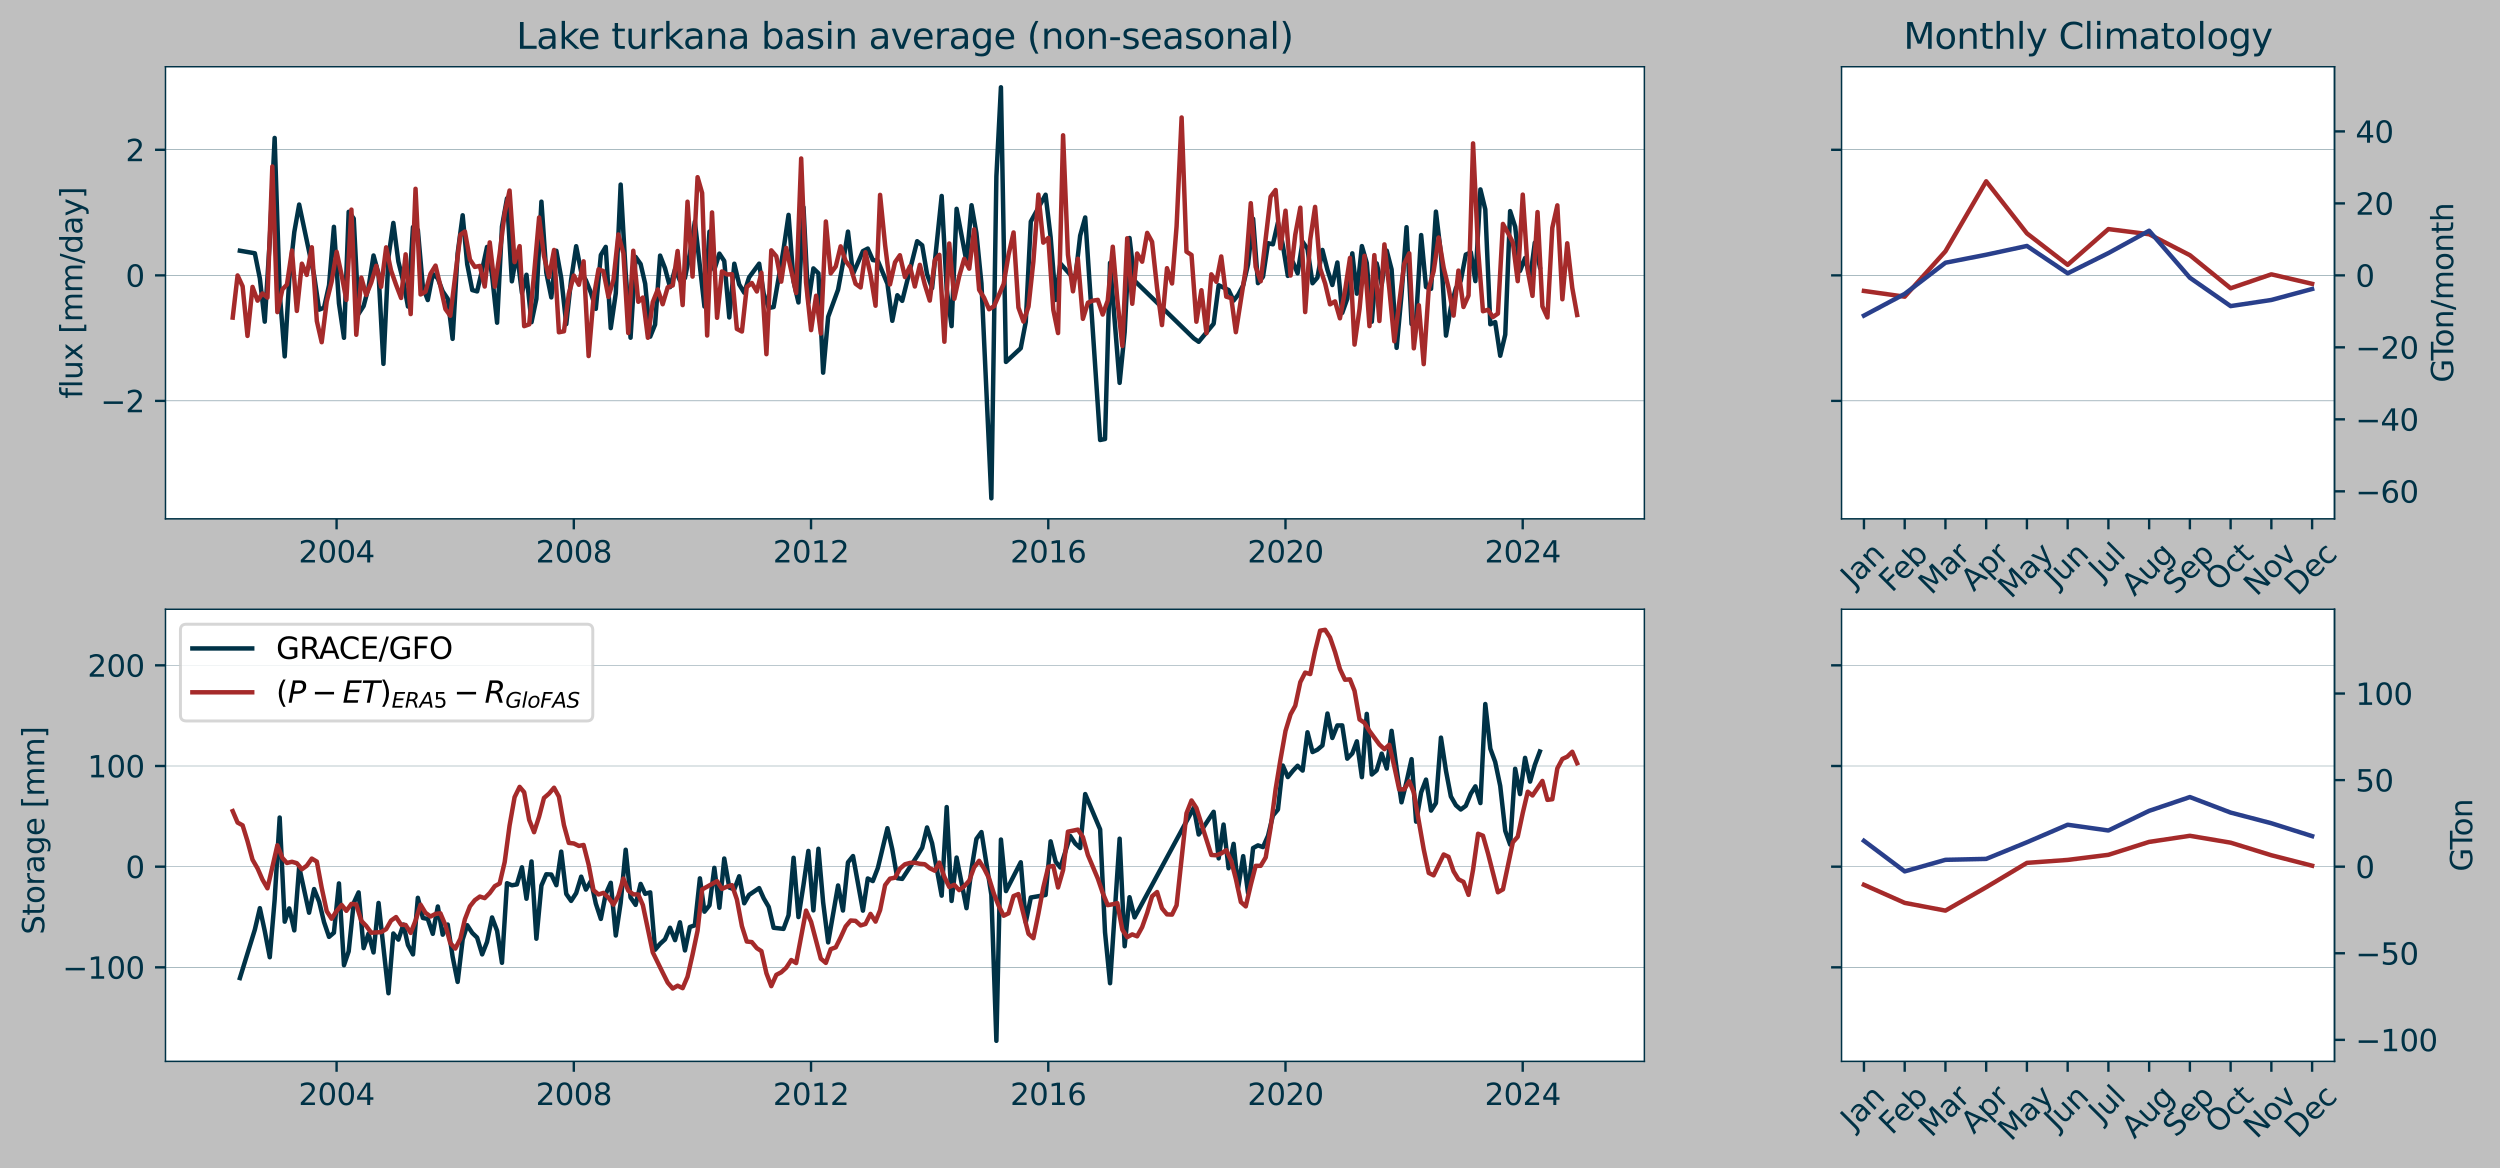 <?xml version="1.0" encoding="utf-8" standalone="no"?>
<!DOCTYPE svg PUBLIC "-//W3C//DTD SVG 1.1//EN"
  "http://www.w3.org/Graphics/SVG/1.1/DTD/svg11.dtd">
<svg xmlns:xlink="http://www.w3.org/1999/xlink" width="836.091pt" height="390.621pt" viewBox="0 0 836.091 390.621" xmlns="http://www.w3.org/2000/svg" version="1.1">
 <rect x="0" y="0" width="836.091" height="390.621" fill="#808080" stroke="none"/>
 <defs>
  <style type="text/css">*{stroke-linejoin: round; stroke-linecap: butt}</style>
 </defs>
 <g id="figure_1">
  <g id="patch_1">
   <path d="M 0 390.621 
L 836.091 390.621 
L 836.091 0 
L 0 0 
z
" style="fill: #ffffff; fill-opacity: 0.498"/>
  </g>
  <g id="axes_1">
   <g id="patch_2">
    <path d="M 55.345 173.518 
L 549.936 173.518 
L 549.936 22.318 
L 55.345 22.318 
z
" style="fill: #ffffff"/>
   </g>
   <g id="matplotlib.axis_1">
    <g id="xtick_1">
     <g id="line2d_1">
      <defs>
       <path id="m2fc414fecc" d="M 0 0 
L 0 3.5 
" style="stroke: #003246; stroke-width: 0.8"/>
      </defs>
      <g>
       <use xlink:href="#m2fc414fecc" x="112.567" y="173.518" style="fill: #003246; stroke: #003246; stroke-width: 0.8"/>
      </g>
     </g>
     <g id="text_1">
      <!-- 2004 -->
      <g style="fill: #003246" transform="translate(99.842 188.117) scale(0.1 -0.1)">
       <defs>
        <path id="DejaVuSans-32" d="M 1228 531 
L 3431 531 
L 3431 0 
L 469 0 
L 469 531 
Q 828 903 1448 1529 
Q 2069 2156 2228 2338 
Q 2531 2678 2651 2914 
Q 2772 3150 2772 3378 
Q 2772 3750 2511 3984 
Q 2250 4219 1831 4219 
Q 1534 4219 1204 4116 
Q 875 4013 500 3803 
L 500 4441 
Q 881 4594 1212 4672 
Q 1544 4750 1819 4750 
Q 2544 4750 2975 4387 
Q 3406 4025 3406 3419 
Q 3406 3131 3298 2873 
Q 3191 2616 2906 2266 
Q 2828 2175 2409 1742 
Q 1991 1309 1228 531 
z
" transform="scale(0.016)"/>
        <path id="DejaVuSans-30" d="M 2034 4250 
Q 1547 4250 1301 3770 
Q 1056 3291 1056 2328 
Q 1056 1369 1301 889 
Q 1547 409 2034 409 
Q 2525 409 2770 889 
Q 3016 1369 3016 2328 
Q 3016 3291 2770 3770 
Q 2525 4250 2034 4250 
z
M 2034 4750 
Q 2819 4750 3233 4129 
Q 3647 3509 3647 2328 
Q 3647 1150 3233 529 
Q 2819 -91 2034 -91 
Q 1250 -91 836 529 
Q 422 1150 422 2328 
Q 422 3509 836 4129 
Q 1250 4750 2034 4750 
z
" transform="scale(0.016)"/>
        <path id="DejaVuSans-34" d="M 2419 4116 
L 825 1625 
L 2419 1625 
L 2419 4116 
z
M 2253 4666 
L 3047 4666 
L 3047 1625 
L 3713 1625 
L 3713 1100 
L 3047 1100 
L 3047 0 
L 2419 0 
L 2419 1100 
L 313 1100 
L 313 1709 
L 2253 4666 
z
" transform="scale(0.016)"/>
       </defs>
       <use xlink:href="#DejaVuSans-32"/>
       <use xlink:href="#DejaVuSans-30" transform="translate(63.623 0)"/>
       <use xlink:href="#DejaVuSans-30" transform="translate(127.246 0)"/>
       <use xlink:href="#DejaVuSans-34" transform="translate(190.869 0)"/>
      </g>
     </g>
    </g>
    <g id="xtick_2">
     <g id="line2d_2">
      <g>
       <use xlink:href="#m2fc414fecc" x="191.904" y="173.518" style="fill: #003246; stroke: #003246; stroke-width: 0.8"/>
      </g>
     </g>
     <g id="text_2">
      <!-- 2008 -->
      <g style="fill: #003246" transform="translate(179.179 188.117) scale(0.1 -0.1)">
       <defs>
        <path id="DejaVuSans-38" d="M 2034 2216 
Q 1584 2216 1326 1975 
Q 1069 1734 1069 1313 
Q 1069 891 1326 650 
Q 1584 409 2034 409 
Q 2484 409 2743 651 
Q 3003 894 3003 1313 
Q 3003 1734 2745 1975 
Q 2488 2216 2034 2216 
z
M 1403 2484 
Q 997 2584 770 2862 
Q 544 3141 544 3541 
Q 544 4100 942 4425 
Q 1341 4750 2034 4750 
Q 2731 4750 3128 4425 
Q 3525 4100 3525 3541 
Q 3525 3141 3298 2862 
Q 3072 2584 2669 2484 
Q 3125 2378 3379 2068 
Q 3634 1759 3634 1313 
Q 3634 634 3220 271 
Q 2806 -91 2034 -91 
Q 1263 -91 848 271 
Q 434 634 434 1313 
Q 434 1759 690 2068 
Q 947 2378 1403 2484 
z
M 1172 3481 
Q 1172 3119 1398 2916 
Q 1625 2713 2034 2713 
Q 2441 2713 2670 2916 
Q 2900 3119 2900 3481 
Q 2900 3844 2670 4047 
Q 2441 4250 2034 4250 
Q 1625 4250 1398 4047 
Q 1172 3844 1172 3481 
z
" transform="scale(0.016)"/>
       </defs>
       <use xlink:href="#DejaVuSans-32"/>
       <use xlink:href="#DejaVuSans-30" transform="translate(63.623 0)"/>
       <use xlink:href="#DejaVuSans-30" transform="translate(127.246 0)"/>
       <use xlink:href="#DejaVuSans-38" transform="translate(190.869 0)"/>
      </g>
     </g>
    </g>
    <g id="xtick_3">
     <g id="line2d_3">
      <g>
       <use xlink:href="#m2fc414fecc" x="271.24" y="173.518" style="fill: #003246; stroke: #003246; stroke-width: 0.8"/>
      </g>
     </g>
     <g id="text_3">
      <!-- 2012 -->
      <g style="fill: #003246" transform="translate(258.515 188.117) scale(0.1 -0.1)">
       <defs>
        <path id="DejaVuSans-31" d="M 794 531 
L 1825 531 
L 1825 4091 
L 703 3866 
L 703 4441 
L 1819 4666 
L 2450 4666 
L 2450 531 
L 3481 531 
L 3481 0 
L 794 0 
L 794 531 
z
" transform="scale(0.016)"/>
       </defs>
       <use xlink:href="#DejaVuSans-32"/>
       <use xlink:href="#DejaVuSans-30" transform="translate(63.623 0)"/>
       <use xlink:href="#DejaVuSans-31" transform="translate(127.246 0)"/>
       <use xlink:href="#DejaVuSans-32" transform="translate(190.869 0)"/>
      </g>
     </g>
    </g>
    <g id="xtick_4">
     <g id="line2d_4">
      <g>
       <use xlink:href="#m2fc414fecc" x="350.577" y="173.518" style="fill: #003246; stroke: #003246; stroke-width: 0.8"/>
      </g>
     </g>
     <g id="text_4">
      <!-- 2016 -->
      <g style="fill: #003246" transform="translate(337.852 188.117) scale(0.1 -0.1)">
       <defs>
        <path id="DejaVuSans-36" d="M 2113 2584 
Q 1688 2584 1439 2293 
Q 1191 2003 1191 1497 
Q 1191 994 1439 701 
Q 1688 409 2113 409 
Q 2538 409 2786 701 
Q 3034 994 3034 1497 
Q 3034 2003 2786 2293 
Q 2538 2584 2113 2584 
z
M 3366 4563 
L 3366 3988 
Q 3128 4100 2886 4159 
Q 2644 4219 2406 4219 
Q 1781 4219 1451 3797 
Q 1122 3375 1075 2522 
Q 1259 2794 1537 2939 
Q 1816 3084 2150 3084 
Q 2853 3084 3261 2657 
Q 3669 2231 3669 1497 
Q 3669 778 3244 343 
Q 2819 -91 2113 -91 
Q 1303 -91 875 529 
Q 447 1150 447 2328 
Q 447 3434 972 4092 
Q 1497 4750 2381 4750 
Q 2619 4750 2861 4703 
Q 3103 4656 3366 4563 
z
" transform="scale(0.016)"/>
       </defs>
       <use xlink:href="#DejaVuSans-32"/>
       <use xlink:href="#DejaVuSans-30" transform="translate(63.623 0)"/>
       <use xlink:href="#DejaVuSans-31" transform="translate(127.246 0)"/>
       <use xlink:href="#DejaVuSans-36" transform="translate(190.869 0)"/>
      </g>
     </g>
    </g>
    <g id="xtick_5">
     <g id="line2d_5">
      <g>
       <use xlink:href="#m2fc414fecc" x="429.913" y="173.518" style="fill: #003246; stroke: #003246; stroke-width: 0.8"/>
      </g>
     </g>
     <g id="text_5">
      <!-- 2020 -->
      <g style="fill: #003246" transform="translate(417.188 188.117) scale(0.1 -0.1)">
       <use xlink:href="#DejaVuSans-32"/>
       <use xlink:href="#DejaVuSans-30" transform="translate(63.623 0)"/>
       <use xlink:href="#DejaVuSans-32" transform="translate(127.246 0)"/>
       <use xlink:href="#DejaVuSans-30" transform="translate(190.869 0)"/>
      </g>
     </g>
    </g>
    <g id="xtick_6">
     <g id="line2d_6">
      <g>
       <use xlink:href="#m2fc414fecc" x="509.25" y="173.518" style="fill: #003246; stroke: #003246; stroke-width: 0.8"/>
      </g>
     </g>
     <g id="text_6">
      <!-- 2024 -->
      <g style="fill: #003246" transform="translate(496.525 188.117) scale(0.1 -0.1)">
       <use xlink:href="#DejaVuSans-32"/>
       <use xlink:href="#DejaVuSans-30" transform="translate(63.623 0)"/>
       <use xlink:href="#DejaVuSans-32" transform="translate(127.246 0)"/>
       <use xlink:href="#DejaVuSans-34" transform="translate(190.869 0)"/>
      </g>
     </g>
    </g>
   </g>
   <g id="matplotlib.axis_2">
    <g id="ytick_1">
     <g id="line2d_7">
      <path d="M 55.345 134.076 
L 549.936 134.076 
" clip-path="url(#p4bbdd99cbf)" style="fill: none; stroke: #003246; stroke-width: 0.1; stroke-linecap: square"/>
     </g>
     <g id="line2d_8">
      <defs>
       <path id="m12f1d5c46b" d="M 0 0 
L -3.5 0 
" style="stroke: #003246; stroke-width: 0.8"/>
      </defs>
      <g>
       <use xlink:href="#m12f1d5c46b" x="55.345" y="134.076" style="fill: #003246; stroke: #003246; stroke-width: 0.8"/>
      </g>
     </g>
     <g id="text_7">
      <!-- −2 -->
      <g style="fill: #003246" transform="translate(33.603 137.875) scale(0.1 -0.1)">
       <defs>
        <path id="DejaVuSans-2212" d="M 678 2272 
L 4684 2272 
L 4684 1741 
L 678 1741 
L 678 2272 
z
" transform="scale(0.016)"/>
       </defs>
       <use xlink:href="#DejaVuSans-2212"/>
       <use xlink:href="#DejaVuSans-32" transform="translate(83.789 0)"/>
      </g>
     </g>
    </g>
    <g id="ytick_2">
     <g id="line2d_9">
      <path d="M 55.345 92.092 
L 549.936 92.092 
" clip-path="url(#p4bbdd99cbf)" style="fill: none; stroke: #003246; stroke-width: 0.1; stroke-linecap: square"/>
     </g>
     <g id="line2d_10">
      <g>
       <use xlink:href="#m12f1d5c46b" x="55.345" y="92.092" style="fill: #003246; stroke: #003246; stroke-width: 0.8"/>
      </g>
     </g>
     <g id="text_8">
      <!-- 0 -->
      <g style="fill: #003246" transform="translate(41.983 95.891) scale(0.1 -0.1)">
       <use xlink:href="#DejaVuSans-30"/>
      </g>
     </g>
    </g>
    <g id="ytick_3">
     <g id="line2d_11">
      <path d="M 55.345 50.108 
L 549.936 50.108 
" clip-path="url(#p4bbdd99cbf)" style="fill: none; stroke: #003246; stroke-width: 0.1; stroke-linecap: square"/>
     </g>
     <g id="line2d_12">
      <g>
       <use xlink:href="#m12f1d5c46b" x="55.345" y="50.108" style="fill: #003246; stroke: #003246; stroke-width: 0.8"/>
      </g>
     </g>
     <g id="text_9">
      <!-- 2 -->
      <g style="fill: #003246" transform="translate(41.983 53.907) scale(0.1 -0.1)">
       <use xlink:href="#DejaVuSans-32"/>
      </g>
     </g>
    </g>
    <g id="text_10">
     <!-- flux [mm/day] -->
     <g style="fill: #003246" transform="translate(27.523 133.309) rotate(-90) scale(0.1 -0.1)">
      <defs>
       <path id="DejaVuSans-66" d="M 2375 4863 
L 2375 4384 
L 1825 4384 
Q 1516 4384 1395 4259 
Q 1275 4134 1275 3809 
L 1275 3500 
L 2222 3500 
L 2222 3053 
L 1275 3053 
L 1275 0 
L 697 0 
L 697 3053 
L 147 3053 
L 147 3500 
L 697 3500 
L 697 3744 
Q 697 4328 969 4595 
Q 1241 4863 1831 4863 
L 2375 4863 
z
" transform="scale(0.016)"/>
       <path id="DejaVuSans-6c" d="M 603 4863 
L 1178 4863 
L 1178 0 
L 603 0 
L 603 4863 
z
" transform="scale(0.016)"/>
       <path id="DejaVuSans-75" d="M 544 1381 
L 544 3500 
L 1119 3500 
L 1119 1403 
Q 1119 906 1312 657 
Q 1506 409 1894 409 
Q 2359 409 2629 706 
Q 2900 1003 2900 1516 
L 2900 3500 
L 3475 3500 
L 3475 0 
L 2900 0 
L 2900 538 
Q 2691 219 2414 64 
Q 2138 -91 1772 -91 
Q 1169 -91 856 284 
Q 544 659 544 1381 
z
M 1991 3584 
L 1991 3584 
z
" transform="scale(0.016)"/>
       <path id="DejaVuSans-78" d="M 3513 3500 
L 2247 1797 
L 3578 0 
L 2900 0 
L 1881 1375 
L 863 0 
L 184 0 
L 1544 1831 
L 300 3500 
L 978 3500 
L 1906 2253 
L 2834 3500 
L 3513 3500 
z
" transform="scale(0.016)"/>
       <path id="DejaVuSans-20" transform="scale(0.016)"/>
       <path id="DejaVuSans-5b" d="M 550 4863 
L 1875 4863 
L 1875 4416 
L 1125 4416 
L 1125 -397 
L 1875 -397 
L 1875 -844 
L 550 -844 
L 550 4863 
z
" transform="scale(0.016)"/>
       <path id="DejaVuSans-6d" d="M 3328 2828 
Q 3544 3216 3844 3400 
Q 4144 3584 4550 3584 
Q 5097 3584 5394 3201 
Q 5691 2819 5691 2113 
L 5691 0 
L 5113 0 
L 5113 2094 
Q 5113 2597 4934 2840 
Q 4756 3084 4391 3084 
Q 3944 3084 3684 2787 
Q 3425 2491 3425 1978 
L 3425 0 
L 2847 0 
L 2847 2094 
Q 2847 2600 2669 2842 
Q 2491 3084 2119 3084 
Q 1678 3084 1418 2786 
Q 1159 2488 1159 1978 
L 1159 0 
L 581 0 
L 581 3500 
L 1159 3500 
L 1159 2956 
Q 1356 3278 1631 3431 
Q 1906 3584 2284 3584 
Q 2666 3584 2933 3390 
Q 3200 3197 3328 2828 
z
" transform="scale(0.016)"/>
       <path id="DejaVuSans-2f" d="M 1625 4666 
L 2156 4666 
L 531 -594 
L 0 -594 
L 1625 4666 
z
" transform="scale(0.016)"/>
       <path id="DejaVuSans-64" d="M 2906 2969 
L 2906 4863 
L 3481 4863 
L 3481 0 
L 2906 0 
L 2906 525 
Q 2725 213 2448 61 
Q 2172 -91 1784 -91 
Q 1150 -91 751 415 
Q 353 922 353 1747 
Q 353 2572 751 3078 
Q 1150 3584 1784 3584 
Q 2172 3584 2448 3432 
Q 2725 3281 2906 2969 
z
M 947 1747 
Q 947 1113 1208 752 
Q 1469 391 1925 391 
Q 2381 391 2643 752 
Q 2906 1113 2906 1747 
Q 2906 2381 2643 2742 
Q 2381 3103 1925 3103 
Q 1469 3103 1208 2742 
Q 947 2381 947 1747 
z
" transform="scale(0.016)"/>
       <path id="DejaVuSans-61" d="M 2194 1759 
Q 1497 1759 1228 1600 
Q 959 1441 959 1056 
Q 959 750 1161 570 
Q 1363 391 1709 391 
Q 2188 391 2477 730 
Q 2766 1069 2766 1631 
L 2766 1759 
L 2194 1759 
z
M 3341 1997 
L 3341 0 
L 2766 0 
L 2766 531 
Q 2569 213 2275 61 
Q 1981 -91 1556 -91 
Q 1019 -91 701 211 
Q 384 513 384 1019 
Q 384 1609 779 1909 
Q 1175 2209 1959 2209 
L 2766 2209 
L 2766 2266 
Q 2766 2663 2505 2880 
Q 2244 3097 1772 3097 
Q 1472 3097 1187 3025 
Q 903 2953 641 2809 
L 641 3341 
Q 956 3463 1253 3523 
Q 1550 3584 1831 3584 
Q 2591 3584 2966 3190 
Q 3341 2797 3341 1997 
z
" transform="scale(0.016)"/>
       <path id="DejaVuSans-79" d="M 2059 -325 
Q 1816 -950 1584 -1140 
Q 1353 -1331 966 -1331 
L 506 -1331 
L 506 -850 
L 844 -850 
Q 1081 -850 1212 -737 
Q 1344 -625 1503 -206 
L 1606 56 
L 191 3500 
L 800 3500 
L 1894 763 
L 2988 3500 
L 3597 3500 
L 2059 -325 
z
" transform="scale(0.016)"/>
       <path id="DejaVuSans-5d" d="M 1947 4863 
L 1947 -844 
L 622 -844 
L 622 -397 
L 1369 -397 
L 1369 4416 
L 622 4416 
L 622 4863 
L 1947 4863 
z
" transform="scale(0.016)"/>
      </defs>
      <use xlink:href="#DejaVuSans-66"/>
      <use xlink:href="#DejaVuSans-6c" transform="translate(35.205 0)"/>
      <use xlink:href="#DejaVuSans-75" transform="translate(62.988 0)"/>
      <use xlink:href="#DejaVuSans-78" transform="translate(126.367 0)"/>
      <use xlink:href="#DejaVuSans-20" transform="translate(185.547 0)"/>
      <use xlink:href="#DejaVuSans-5b" transform="translate(217.334 0)"/>
      <use xlink:href="#DejaVuSans-6d" transform="translate(256.348 0)"/>
      <use xlink:href="#DejaVuSans-6d" transform="translate(353.76 0)"/>
      <use xlink:href="#DejaVuSans-2f" transform="translate(451.172 0)"/>
      <use xlink:href="#DejaVuSans-64" transform="translate(484.863 0)"/>
      <use xlink:href="#DejaVuSans-61" transform="translate(548.34 0)"/>
      <use xlink:href="#DejaVuSans-79" transform="translate(609.619 0)"/>
      <use xlink:href="#DejaVuSans-5d" transform="translate(668.799 0)"/>
     </g>
    </g>
   </g>
   <g id="line2d_13">
    <path d="M 80.23 83.845 
L 85.225 84.703 
L 86.909 93.149 
L 88.538 107.568 
L 90.221 80.345 
L 91.85 46.143 
L 93.534 97.848 
L 95.217 119.184 
L 96.738 93.32 
L 98.421 77.617 
L 100.05 68.412 
L 105.046 92.072 
L 106.729 103.556 
L 108.359 102.918 
L 110.042 95.384 
L 111.671 75.864 
L 113.354 101.426 
L 115.038 112.973 
L 116.613 70.837 
L 118.296 73.065 
L 119.925 104.958 
L 121.608 102.342 
L 123.238 96.181 
L 124.921 85.451 
L 126.604 91.598 
L 128.233 121.684 
L 129.917 85.953 
L 131.546 74.562 
L 133.229 87.48 
L 134.913 94.309 
L 136.433 102.501 
L 138.117 75.943 
L 139.746 76.934 
L 141.429 96.004 
L 143.058 100.336 
L 144.741 91.598 
L 146.425 93.129 
L 148.054 97.433 
L 149.737 99.919 
L 151.366 113.323 
L 153.05 84.72 
L 154.733 72.003 
L 156.254 88.379 
L 157.937 97.012 
L 159.566 97.455 
L 161.25 90.166 
L 162.879 82.59 
L 164.562 92.037 
L 166.245 107.925 
L 167.875 75.787 
L 169.558 66.351 
L 171.187 94.083 
L 172.87 84.446 
L 174.554 97.964 
L 176.074 91.892 
L 177.758 107.753 
L 179.387 99.953 
L 181.07 67.443 
L 182.699 91.18 
L 184.383 99.456 
L 186.066 83.878 
L 187.695 92.956 
L 189.378 108.398 
L 191.008 93.54 
L 192.691 82.346 
L 194.374 90.983 
L 195.949 93.743 
L 197.633 97.926 
L 199.262 103.287 
L 200.945 85.295 
L 202.574 82.572 
L 204.257 109.723 
L 205.941 98.099 
L 207.57 61.729 
L 209.253 91.26 
L 210.882 112.941 
L 212.566 85.925 
L 214.249 88.314 
L 215.77 94.9 
L 217.453 112.589 
L 219.082 108.557 
L 220.766 85.481 
L 222.395 89.673 
L 224.078 96.03 
L 225.761 90.011 
L 227.391 93.832 
L 229.074 92.966 
L 230.703 84.805 
L 232.386 74.132 
L 235.59 102.505 
L 237.274 77.469 
L 238.903 90.222 
L 240.586 84.819 
L 242.215 87.284 
L 243.899 106.156 
L 245.582 88.197 
L 247.211 95.131 
L 248.894 97.894 
L 250.524 92.75 
L 253.89 88.182 
L 255.411 98.243 
L 257.094 103.01 
L 258.723 102.677 
L 262.036 83.478 
L 263.719 71.865 
L 265.403 94.13 
L 267.032 101.153 
L 268.715 69.307 
L 270.344 101.268 
L 272.028 89.767 
L 273.711 91.402 
L 275.286 124.637 
L 276.969 105.954 
L 280.282 96.86 
L 281.911 87.979 
L 283.594 77.463 
L 285.277 91.654 
L 288.59 83.981 
L 290.219 83.134 
L 291.902 86.966 
L 293.586 87.241 
L 296.79 94.91 
L 298.419 107.291 
L 300.102 98.742 
L 301.731 100.616 
L 306.727 80.674 
L 308.41 82.032 
L 310.04 91.693 
L 311.723 96.352 
L 314.927 65.544 
L 316.61 96.657 
L 318.239 109.064 
L 319.923 69.844 
L 323.235 87.555 
L 324.919 68.642 
L 326.548 78.007 
L 328.231 94.809 
L 331.543 166.645 
L 333.227 58.997 
L 334.747 29.191 
L 336.431 121.037 
L 341.372 116.447 
L 343.056 107.632 
L 344.739 74.092 
L 349.681 65.125 
L 351.364 79.299 
L 353.047 100.302 
L 354.622 88.113 
L 357.935 91.855 
L 359.618 93.082 
L 361.247 78.791 
L 362.931 72.73 
L 367.926 147.151 
L 369.556 146.817 
L 371.239 87.918 
L 374.443 128.037 
L 376.126 111.063 
L 377.755 79.605 
L 379.439 93.893 
L 399.259 113.167 
L 400.888 114.314 
L 405.884 108.276 
L 407.568 95.4 
L 410.88 96.982 
L 412.563 100.518 
L 414.084 98.59 
L 415.767 95.389 
L 417.396 88.397 
L 419.08 73.164 
L 420.709 94.693 
L 422.392 92.547 
L 424.076 81.334 
L 425.705 81.705 
L 427.388 74.408 
L 429.017 81.897 
L 430.701 92.266 
L 432.384 87.634 
L 433.959 91.406 
L 435.642 80.866 
L 437.271 83.262 
L 438.955 94.724 
L 440.584 92.845 
L 442.267 83.6 
L 443.951 90.284 
L 445.58 95.314 
L 447.263 87.788 
L 448.892 104.631 
L 450.575 99.909 
L 452.259 84.731 
L 453.779 98.209 
L 455.463 82.306 
L 457.092 87.955 
L 458.775 107.588 
L 460.404 88.088 
L 462.088 95.171 
L 463.771 83.831 
L 465.4 90.123 
L 467.084 116.326 
L 468.713 98.612 
L 470.396 75.981 
L 472.079 108.362 
L 473.6 106.611 
L 475.283 78.615 
L 476.912 95.98 
L 478.596 96.589 
L 480.225 70.778 
L 481.908 84.985 
L 483.592 112.239 
L 485.221 102.755 
L 486.904 96.35 
L 488.533 93.906 
L 490.217 85.137 
L 491.9 84.4 
L 493.42 94.007 
L 495.104 63.351 
L 496.733 70.031 
L 498.416 108.446 
L 500.045 107.717 
L 501.729 118.967 
L 503.412 111.901 
L 505.041 70.605 
L 506.725 75.81 
L 508.354 90.586 
L 510.037 86.288 
L 511.721 93.07 
L 513.295 81.17 
L 514.979 89.3 
L 514.979 89.3 
" clip-path="url(#p4bbdd99cbf)" style="fill: none; stroke: #003246; stroke-width: 1.5; stroke-linecap: square"/>
   </g>
   <g id="line2d_14">
    <path d="M 77.827 106.211 
L 79.456 92.12 
L 81.139 95.744 
L 82.768 112.335 
L 84.452 95.959 
L 86.135 100.551 
L 87.764 98.152 
L 89.448 99.514 
L 91.077 55.676 
L 92.76 104.38 
L 94.443 96.784 
L 95.964 95.185 
L 97.647 83.8 
L 99.276 103.978 
L 100.96 88.191 
L 102.589 91.937 
L 104.272 82.703 
L 105.956 107.355 
L 107.585 114.446 
L 109.268 100.835 
L 110.897 94.228 
L 112.581 84.223 
L 114.264 92.077 
L 115.839 100.305 
L 117.522 70.107 
L 119.151 111.954 
L 120.835 92.853 
L 122.464 98.669 
L 124.147 94.556 
L 125.83 88.888 
L 127.46 95.923 
L 129.143 82.727 
L 130.772 90.432 
L 132.455 95.246 
L 134.139 99.649 
L 135.659 85.063 
L 137.343 105.036 
L 138.972 63.141 
L 140.655 98.478 
L 142.284 97.572 
L 143.968 91.567 
L 145.651 88.83 
L 147.28 95.645 
L 148.964 103.367 
L 150.593 105.598 
L 153.959 78.494 
L 155.48 77.441 
L 157.163 86.813 
L 158.792 89.26 
L 160.476 88.929 
L 162.105 95.825 
L 163.788 81.066 
L 165.472 95.884 
L 167.101 84.841 
L 168.784 71.302 
L 170.413 63.723 
L 172.097 87.657 
L 173.78 82.327 
L 175.3 109.075 
L 176.984 108.478 
L 178.613 91.638 
L 180.296 72.744 
L 181.925 85.624 
L 183.609 92.725 
L 185.292 83.601 
L 186.921 111.125 
L 188.605 110.794 
L 190.234 98.25 
L 191.917 92.147 
L 193.601 95.238 
L 195.175 87.403 
L 196.859 119.069 
L 198.488 99.747 
L 200.171 90.084 
L 201.8 90.662 
L 203.484 99.287 
L 205.167 93.534 
L 206.796 78.427 
L 208.48 84.658 
L 210.109 111.368 
L 211.792 83.869 
L 213.475 100.926 
L 214.996 99.512 
L 216.679 112.959 
L 218.308 101.033 
L 219.992 96.807 
L 221.621 101.742 
L 223.304 96.091 
L 224.988 95.461 
L 226.617 83.951 
L 228.3 102.029 
L 229.929 67.459 
L 231.613 92.497 
L 233.296 59.262 
L 234.816 64.543 
L 236.5 112.204 
L 238.129 71.044 
L 239.812 106.282 
L 241.441 90.783 
L 243.125 91.791 
L 244.808 91.717 
L 246.437 109.999 
L 248.121 110.872 
L 249.75 95.988 
L 251.433 94.648 
L 253.117 97.483 
L 254.637 91.218 
L 256.32 118.446 
L 257.949 83.732 
L 259.633 85.72 
L 261.262 94.194 
L 262.945 82.918 
L 266.258 97.967 
L 267.941 53.004 
L 269.57 94.499 
L 271.254 110.4 
L 272.937 98.915 
L 274.512 111.554 
L 276.195 74.083 
L 277.824 91.421 
L 279.508 89.105 
L 281.137 82.395 
L 282.82 87.286 
L 284.504 89.504 
L 286.133 94.894 
L 287.816 96.131 
L 289.445 84.36 
L 291.129 91.841 
L 292.812 102.236 
L 294.332 65.176 
L 296.016 81.976 
L 297.645 95.122 
L 299.328 87.717 
L 300.957 85.363 
L 302.641 92.645 
L 304.324 89.042 
L 305.953 95.813 
L 307.637 88.574 
L 309.266 95.103 
L 310.949 100.526 
L 312.633 87.023 
L 314.153 85.229 
L 315.836 114.284 
L 317.465 81.431 
L 319.149 99.926 
L 320.778 92.468 
L 322.461 86.579 
L 324.145 89.844 
L 325.774 76.725 
L 327.457 96.925 
L 329.086 99.553 
L 330.77 103.424 
L 332.453 102.393 
L 335.657 94.976 
L 337.286 85.248 
L 338.969 77.741 
L 340.599 102.852 
L 342.282 107.549 
L 343.965 102.517 
L 345.594 87.502 
L 347.278 65.088 
L 348.907 81.142 
L 350.59 79.577 
L 352.274 103.651 
L 353.848 111.379 
L 355.532 45.254 
L 357.161 85.2 
L 358.844 97.427 
L 360.473 86.541 
L 362.157 106.627 
L 363.84 101.237 
L 365.469 100.553 
L 367.153 100.292 
L 368.782 105.193 
L 370.465 100.543 
L 372.148 82.52 
L 373.669 100.129 
L 375.352 115.712 
L 376.981 79.694 
L 378.665 101.593 
L 380.294 84.785 
L 381.977 87.519 
L 383.661 77.888 
L 385.29 80.868 
L 386.973 96.385 
L 388.602 108.714 
L 390.286 89.694 
L 391.969 94.804 
L 393.49 75.724 
L 395.173 39.297 
L 396.802 84.175 
L 398.485 85.265 
L 400.114 107.589 
L 401.798 97.069 
L 403.481 111.425 
L 405.11 91.744 
L 406.794 94.235 
L 408.423 85.768 
L 410.106 99.217 
L 411.79 99.716 
L 413.31 111.088 
L 416.623 89.938 
L 418.306 67.952 
L 419.935 89.242 
L 421.618 94.056 
L 424.931 65.779 
L 426.614 63.551 
L 428.243 83.019 
L 429.927 70.466 
L 431.61 92.145 
L 433.185 78.493 
L 434.868 69.465 
L 436.497 104.36 
L 438.181 80.163 
L 439.81 69.197 
L 441.493 89.765 
L 443.177 94.821 
L 444.806 101.78 
L 446.489 100.796 
L 448.118 106.457 
L 449.802 97.384 
L 451.485 86.261 
L 453.006 115.236 
L 454.689 103.242 
L 456.318 85.565 
L 458.001 109.066 
L 459.63 85.326 
L 461.314 107.355 
L 462.997 81.734 
L 464.626 96.526 
L 466.31 114.139 
L 469.622 88.258 
L 471.306 84.733 
L 472.826 116.491 
L 474.509 102.088 
L 476.139 121.775 
L 477.822 96.541 
L 479.451 90.776 
L 481.134 79.443 
L 482.818 89.559 
L 484.447 96.273 
L 486.13 105.537 
L 487.759 90.499 
L 489.443 102.659 
L 491.126 98.838 
L 492.647 47.956 
L 494.33 83.622 
L 495.959 104.086 
L 497.643 103.602 
L 499.272 106.038 
L 500.955 104.872 
L 502.638 74.896 
L 504.267 77.805 
L 505.951 81.067 
L 507.58 94.027 
L 509.263 65.093 
L 510.947 90.541 
L 512.522 98.953 
L 514.205 70.929 
L 515.834 102.445 
L 517.517 106.176 
L 519.146 76.192 
L 520.83 68.679 
L 522.513 100.082 
L 524.142 81.37 
L 525.826 96.283 
L 527.455 105.347 
L 527.455 105.347 
" clip-path="url(#p4bbdd99cbf)" style="fill: none; stroke: #a52a2a; stroke-width: 1.5; stroke-linecap: square"/>
   </g>
   <g id="patch_3">
    <path d="M 55.345 173.518 
L 55.345 22.318 
" style="fill: none; stroke: #003246; stroke-width: 0.5; stroke-linejoin: miter; stroke-linecap: square"/>
   </g>
   <g id="patch_4">
    <path d="M 549.936 173.518 
L 549.936 22.318 
" style="fill: none; stroke: #003246; stroke-width: 0.5; stroke-linejoin: miter; stroke-linecap: square"/>
   </g>
   <g id="patch_5">
    <path d="M 55.345 173.518 
L 549.936 173.518 
" style="fill: none; stroke: #003246; stroke-width: 0.5; stroke-linejoin: miter; stroke-linecap: square"/>
   </g>
   <g id="patch_6">
    <path d="M 55.345 22.318 
L 549.936 22.318 
" style="fill: none; stroke: #003246; stroke-width: 0.5; stroke-linejoin: miter; stroke-linecap: square"/>
   </g>
   <g id="text_11">
    <!-- Lake turkana basin average (non-seasonal) -->
    <g style="fill: #003246" transform="translate(172.692 16.318) scale(0.12 -0.12)">
     <defs>
      <path id="DejaVuSans-4c" d="M 628 4666 
L 1259 4666 
L 1259 531 
L 3531 531 
L 3531 0 
L 628 0 
L 628 4666 
z
" transform="scale(0.016)"/>
      <path id="DejaVuSans-6b" d="M 581 4863 
L 1159 4863 
L 1159 1991 
L 2875 3500 
L 3609 3500 
L 1753 1863 
L 3688 0 
L 2938 0 
L 1159 1709 
L 1159 0 
L 581 0 
L 581 4863 
z
" transform="scale(0.016)"/>
      <path id="DejaVuSans-65" d="M 3597 1894 
L 3597 1613 
L 953 1613 
Q 991 1019 1311 708 
Q 1631 397 2203 397 
Q 2534 397 2845 478 
Q 3156 559 3463 722 
L 3463 178 
Q 3153 47 2828 -22 
Q 2503 -91 2169 -91 
Q 1331 -91 842 396 
Q 353 884 353 1716 
Q 353 2575 817 3079 
Q 1281 3584 2069 3584 
Q 2775 3584 3186 3129 
Q 3597 2675 3597 1894 
z
M 3022 2063 
Q 3016 2534 2758 2815 
Q 2500 3097 2075 3097 
Q 1594 3097 1305 2825 
Q 1016 2553 972 2059 
L 3022 2063 
z
" transform="scale(0.016)"/>
      <path id="DejaVuSans-74" d="M 1172 4494 
L 1172 3500 
L 2356 3500 
L 2356 3053 
L 1172 3053 
L 1172 1153 
Q 1172 725 1289 603 
Q 1406 481 1766 481 
L 2356 481 
L 2356 0 
L 1766 0 
Q 1100 0 847 248 
Q 594 497 594 1153 
L 594 3053 
L 172 3053 
L 172 3500 
L 594 3500 
L 594 4494 
L 1172 4494 
z
" transform="scale(0.016)"/>
      <path id="DejaVuSans-72" d="M 2631 2963 
Q 2534 3019 2420 3045 
Q 2306 3072 2169 3072 
Q 1681 3072 1420 2755 
Q 1159 2438 1159 1844 
L 1159 0 
L 581 0 
L 581 3500 
L 1159 3500 
L 1159 2956 
Q 1341 3275 1631 3429 
Q 1922 3584 2338 3584 
Q 2397 3584 2469 3576 
Q 2541 3569 2628 3553 
L 2631 2963 
z
" transform="scale(0.016)"/>
      <path id="DejaVuSans-6e" d="M 3513 2113 
L 3513 0 
L 2938 0 
L 2938 2094 
Q 2938 2591 2744 2837 
Q 2550 3084 2163 3084 
Q 1697 3084 1428 2787 
Q 1159 2491 1159 1978 
L 1159 0 
L 581 0 
L 581 3500 
L 1159 3500 
L 1159 2956 
Q 1366 3272 1645 3428 
Q 1925 3584 2291 3584 
Q 2894 3584 3203 3211 
Q 3513 2838 3513 2113 
z
" transform="scale(0.016)"/>
      <path id="DejaVuSans-62" d="M 3116 1747 
Q 3116 2381 2855 2742 
Q 2594 3103 2138 3103 
Q 1681 3103 1420 2742 
Q 1159 2381 1159 1747 
Q 1159 1113 1420 752 
Q 1681 391 2138 391 
Q 2594 391 2855 752 
Q 3116 1113 3116 1747 
z
M 1159 2969 
Q 1341 3281 1617 3432 
Q 1894 3584 2278 3584 
Q 2916 3584 3314 3078 
Q 3713 2572 3713 1747 
Q 3713 922 3314 415 
Q 2916 -91 2278 -91 
Q 1894 -91 1617 61 
Q 1341 213 1159 525 
L 1159 0 
L 581 0 
L 581 4863 
L 1159 4863 
L 1159 2969 
z
" transform="scale(0.016)"/>
      <path id="DejaVuSans-73" d="M 2834 3397 
L 2834 2853 
Q 2591 2978 2328 3040 
Q 2066 3103 1784 3103 
Q 1356 3103 1142 2972 
Q 928 2841 928 2578 
Q 928 2378 1081 2264 
Q 1234 2150 1697 2047 
L 1894 2003 
Q 2506 1872 2764 1633 
Q 3022 1394 3022 966 
Q 3022 478 2636 193 
Q 2250 -91 1575 -91 
Q 1294 -91 989 -36 
Q 684 19 347 128 
L 347 722 
Q 666 556 975 473 
Q 1284 391 1588 391 
Q 1994 391 2212 530 
Q 2431 669 2431 922 
Q 2431 1156 2273 1281 
Q 2116 1406 1581 1522 
L 1381 1569 
Q 847 1681 609 1914 
Q 372 2147 372 2553 
Q 372 3047 722 3315 
Q 1072 3584 1716 3584 
Q 2034 3584 2315 3537 
Q 2597 3491 2834 3397 
z
" transform="scale(0.016)"/>
      <path id="DejaVuSans-69" d="M 603 3500 
L 1178 3500 
L 1178 0 
L 603 0 
L 603 3500 
z
M 603 4863 
L 1178 4863 
L 1178 4134 
L 603 4134 
L 603 4863 
z
" transform="scale(0.016)"/>
      <path id="DejaVuSans-76" d="M 191 3500 
L 800 3500 
L 1894 563 
L 2988 3500 
L 3597 3500 
L 2284 0 
L 1503 0 
L 191 3500 
z
" transform="scale(0.016)"/>
      <path id="DejaVuSans-67" d="M 2906 1791 
Q 2906 2416 2648 2759 
Q 2391 3103 1925 3103 
Q 1463 3103 1205 2759 
Q 947 2416 947 1791 
Q 947 1169 1205 825 
Q 1463 481 1925 481 
Q 2391 481 2648 825 
Q 2906 1169 2906 1791 
z
M 3481 434 
Q 3481 -459 3084 -895 
Q 2688 -1331 1869 -1331 
Q 1566 -1331 1297 -1286 
Q 1028 -1241 775 -1147 
L 775 -588 
Q 1028 -725 1275 -790 
Q 1522 -856 1778 -856 
Q 2344 -856 2625 -561 
Q 2906 -266 2906 331 
L 2906 616 
Q 2728 306 2450 153 
Q 2172 0 1784 0 
Q 1141 0 747 490 
Q 353 981 353 1791 
Q 353 2603 747 3093 
Q 1141 3584 1784 3584 
Q 2172 3584 2450 3431 
Q 2728 3278 2906 2969 
L 2906 3500 
L 3481 3500 
L 3481 434 
z
" transform="scale(0.016)"/>
      <path id="DejaVuSans-28" d="M 1984 4856 
Q 1566 4138 1362 3434 
Q 1159 2731 1159 2009 
Q 1159 1288 1364 580 
Q 1569 -128 1984 -844 
L 1484 -844 
Q 1016 -109 783 600 
Q 550 1309 550 2009 
Q 550 2706 781 3412 
Q 1013 4119 1484 4856 
L 1984 4856 
z
" transform="scale(0.016)"/>
      <path id="DejaVuSans-6f" d="M 1959 3097 
Q 1497 3097 1228 2736 
Q 959 2375 959 1747 
Q 959 1119 1226 758 
Q 1494 397 1959 397 
Q 2419 397 2687 759 
Q 2956 1122 2956 1747 
Q 2956 2369 2687 2733 
Q 2419 3097 1959 3097 
z
M 1959 3584 
Q 2709 3584 3137 3096 
Q 3566 2609 3566 1747 
Q 3566 888 3137 398 
Q 2709 -91 1959 -91 
Q 1206 -91 779 398 
Q 353 888 353 1747 
Q 353 2609 779 3096 
Q 1206 3584 1959 3584 
z
" transform="scale(0.016)"/>
      <path id="DejaVuSans-2d" d="M 313 2009 
L 1997 2009 
L 1997 1497 
L 313 1497 
L 313 2009 
z
" transform="scale(0.016)"/>
      <path id="DejaVuSans-29" d="M 513 4856 
L 1013 4856 
Q 1481 4119 1714 3412 
Q 1947 2706 1947 2009 
Q 1947 1309 1714 600 
Q 1481 -109 1013 -844 
L 513 -844 
Q 928 -128 1133 580 
Q 1338 1288 1338 2009 
Q 1338 2731 1133 3434 
Q 928 4138 513 4856 
z
" transform="scale(0.016)"/>
     </defs>
     <use xlink:href="#DejaVuSans-4c"/>
     <use xlink:href="#DejaVuSans-61" transform="translate(55.713 0)"/>
     <use xlink:href="#DejaVuSans-6b" transform="translate(116.992 0)"/>
     <use xlink:href="#DejaVuSans-65" transform="translate(171.277 0)"/>
     <use xlink:href="#DejaVuSans-20" transform="translate(232.801 0)"/>
     <use xlink:href="#DejaVuSans-74" transform="translate(264.588 0)"/>
     <use xlink:href="#DejaVuSans-75" transform="translate(303.797 0)"/>
     <use xlink:href="#DejaVuSans-72" transform="translate(367.176 0)"/>
     <use xlink:href="#DejaVuSans-6b" transform="translate(408.289 0)"/>
     <use xlink:href="#DejaVuSans-61" transform="translate(464.449 0)"/>
     <use xlink:href="#DejaVuSans-6e" transform="translate(525.729 0)"/>
     <use xlink:href="#DejaVuSans-61" transform="translate(589.107 0)"/>
     <use xlink:href="#DejaVuSans-20" transform="translate(650.387 0)"/>
     <use xlink:href="#DejaVuSans-62" transform="translate(682.174 0)"/>
     <use xlink:href="#DejaVuSans-61" transform="translate(745.65 0)"/>
     <use xlink:href="#DejaVuSans-73" transform="translate(806.93 0)"/>
     <use xlink:href="#DejaVuSans-69" transform="translate(859.029 0)"/>
     <use xlink:href="#DejaVuSans-6e" transform="translate(886.812 0)"/>
     <use xlink:href="#DejaVuSans-20" transform="translate(950.191 0)"/>
     <use xlink:href="#DejaVuSans-61" transform="translate(981.979 0)"/>
     <use xlink:href="#DejaVuSans-76" transform="translate(1043.258 0)"/>
     <use xlink:href="#DejaVuSans-65" transform="translate(1102.438 0)"/>
     <use xlink:href="#DejaVuSans-72" transform="translate(1163.961 0)"/>
     <use xlink:href="#DejaVuSans-61" transform="translate(1205.074 0)"/>
     <use xlink:href="#DejaVuSans-67" transform="translate(1266.354 0)"/>
     <use xlink:href="#DejaVuSans-65" transform="translate(1329.83 0)"/>
     <use xlink:href="#DejaVuSans-20" transform="translate(1391.354 0)"/>
     <use xlink:href="#DejaVuSans-28" transform="translate(1423.141 0)"/>
     <use xlink:href="#DejaVuSans-6e" transform="translate(1462.154 0)"/>
     <use xlink:href="#DejaVuSans-6f" transform="translate(1525.533 0)"/>
     <use xlink:href="#DejaVuSans-6e" transform="translate(1586.715 0)"/>
     <use xlink:href="#DejaVuSans-2d" transform="translate(1650.094 0)"/>
     <use xlink:href="#DejaVuSans-73" transform="translate(1686.178 0)"/>
     <use xlink:href="#DejaVuSans-65" transform="translate(1738.277 0)"/>
     <use xlink:href="#DejaVuSans-61" transform="translate(1799.801 0)"/>
     <use xlink:href="#DejaVuSans-73" transform="translate(1861.08 0)"/>
     <use xlink:href="#DejaVuSans-6f" transform="translate(1913.18 0)"/>
     <use xlink:href="#DejaVuSans-6e" transform="translate(1974.361 0)"/>
     <use xlink:href="#DejaVuSans-61" transform="translate(2037.74 0)"/>
     <use xlink:href="#DejaVuSans-6c" transform="translate(2099.02 0)"/>
     <use xlink:href="#DejaVuSans-29" transform="translate(2126.803 0)"/>
    </g>
   </g>
  </g>
  <g id="axes_2">
   <g id="patch_7">
    <path d="M 615.882 173.518 
L 780.745 173.518 
L 780.745 22.318 
L 615.882 22.318 
z
" style="fill: #ffffff"/>
   </g>
   <g id="axes_3">
    <g id="patch_8">
     <path d="M 780.745 173.518 
L 780.745 173.518 
L 780.745 22.318 
L 780.745 22.318 
z
" style="fill: #ffffff"/>
    </g>
    <g id="matplotlib.axis_3"/>
    <g id="matplotlib.axis_4">
     <g id="ytick_4">
      <g id="line2d_15">
       <defs>
        <path id="m06152ef789" d="M 0 0 
L 3.5 0 
" style="stroke: #003246; stroke-width: 0.8"/>
       </defs>
       <g>
        <use xlink:href="#m06152ef789" x="780.745" y="164.311" style="fill: #003246; stroke: #003246; stroke-width: 0.8"/>
       </g>
      </g>
      <g id="text_12">
       <!-- −60 -->
       <g style="fill: #003246" transform="translate(787.745 168.111) scale(0.1 -0.1)">
        <use xlink:href="#DejaVuSans-2212"/>
        <use xlink:href="#DejaVuSans-36" transform="translate(83.789 0)"/>
        <use xlink:href="#DejaVuSans-30" transform="translate(147.412 0)"/>
       </g>
      </g>
     </g>
     <g id="ytick_5">
      <g id="line2d_16">
       <g>
        <use xlink:href="#m06152ef789" x="780.745" y="140.238" style="fill: #003246; stroke: #003246; stroke-width: 0.8"/>
       </g>
      </g>
      <g id="text_13">
       <!-- −40 -->
       <g style="fill: #003246" transform="translate(787.745 144.037) scale(0.1 -0.1)">
        <use xlink:href="#DejaVuSans-2212"/>
        <use xlink:href="#DejaVuSans-34" transform="translate(83.789 0)"/>
        <use xlink:href="#DejaVuSans-30" transform="translate(147.412 0)"/>
       </g>
      </g>
     </g>
     <g id="ytick_6">
      <g id="line2d_17">
       <g>
        <use xlink:href="#m06152ef789" x="780.745" y="116.165" style="fill: #003246; stroke: #003246; stroke-width: 0.8"/>
       </g>
      </g>
      <g id="text_14">
       <!-- −20 -->
       <g style="fill: #003246" transform="translate(787.745 119.964) scale(0.1 -0.1)">
        <use xlink:href="#DejaVuSans-2212"/>
        <use xlink:href="#DejaVuSans-32" transform="translate(83.789 0)"/>
        <use xlink:href="#DejaVuSans-30" transform="translate(147.412 0)"/>
       </g>
      </g>
     </g>
     <g id="ytick_7">
      <g id="line2d_18">
       <g>
        <use xlink:href="#m06152ef789" x="780.745" y="92.092" style="fill: #003246; stroke: #003246; stroke-width: 0.8"/>
       </g>
      </g>
      <g id="text_15">
       <!-- 0 -->
       <g style="fill: #003246" transform="translate(787.745 95.891) scale(0.1 -0.1)">
        <use xlink:href="#DejaVuSans-30"/>
       </g>
      </g>
     </g>
     <g id="ytick_8">
      <g id="line2d_19">
       <g>
        <use xlink:href="#m06152ef789" x="780.745" y="68.018" style="fill: #003246; stroke: #003246; stroke-width: 0.8"/>
       </g>
      </g>
      <g id="text_16">
       <!-- 20 -->
       <g style="fill: #003246" transform="translate(787.745 71.818) scale(0.1 -0.1)">
        <use xlink:href="#DejaVuSans-32"/>
        <use xlink:href="#DejaVuSans-30" transform="translate(63.623 0)"/>
       </g>
      </g>
     </g>
     <g id="ytick_9">
      <g id="line2d_20">
       <g>
        <use xlink:href="#m06152ef789" x="780.745" y="43.945" style="fill: #003246; stroke: #003246; stroke-width: 0.8"/>
       </g>
      </g>
      <g id="text_17">
       <!-- 40 -->
       <g style="fill: #003246" transform="translate(787.745 47.744) scale(0.1 -0.1)">
        <use xlink:href="#DejaVuSans-34"/>
        <use xlink:href="#DejaVuSans-30" transform="translate(63.623 0)"/>
       </g>
      </g>
     </g>
     <g id="text_18">
      <!-- GTon/month -->
      <g style="fill: #003246" transform="translate(820.448 127.955) rotate(-90) scale(0.1 -0.1)">
       <defs>
        <path id="DejaVuSans-47" d="M 3809 666 
L 3809 1919 
L 2778 1919 
L 2778 2438 
L 4434 2438 
L 4434 434 
Q 4069 175 3628 42 
Q 3188 -91 2688 -91 
Q 1594 -91 976 548 
Q 359 1188 359 2328 
Q 359 3472 976 4111 
Q 1594 4750 2688 4750 
Q 3144 4750 3555 4637 
Q 3966 4525 4313 4306 
L 4313 3634 
Q 3963 3931 3569 4081 
Q 3175 4231 2741 4231 
Q 1884 4231 1454 3753 
Q 1025 3275 1025 2328 
Q 1025 1384 1454 906 
Q 1884 428 2741 428 
Q 3075 428 3337 486 
Q 3600 544 3809 666 
z
" transform="scale(0.016)"/>
        <path id="DejaVuSans-54" d="M -19 4666 
L 3928 4666 
L 3928 4134 
L 2272 4134 
L 2272 0 
L 1638 0 
L 1638 4134 
L -19 4134 
L -19 4666 
z
" transform="scale(0.016)"/>
        <path id="DejaVuSans-68" d="M 3513 2113 
L 3513 0 
L 2938 0 
L 2938 2094 
Q 2938 2591 2744 2837 
Q 2550 3084 2163 3084 
Q 1697 3084 1428 2787 
Q 1159 2491 1159 1978 
L 1159 0 
L 581 0 
L 581 4863 
L 1159 4863 
L 1159 2956 
Q 1366 3272 1645 3428 
Q 1925 3584 2291 3584 
Q 2894 3584 3203 3211 
Q 3513 2838 3513 2113 
z
" transform="scale(0.016)"/>
       </defs>
       <use xlink:href="#DejaVuSans-47"/>
       <use xlink:href="#DejaVuSans-54" transform="translate(73.865 0)"/>
       <use xlink:href="#DejaVuSans-6f" transform="translate(117.949 0)"/>
       <use xlink:href="#DejaVuSans-6e" transform="translate(179.131 0)"/>
       <use xlink:href="#DejaVuSans-2f" transform="translate(242.51 0)"/>
       <use xlink:href="#DejaVuSans-6d" transform="translate(276.201 0)"/>
       <use xlink:href="#DejaVuSans-6f" transform="translate(373.613 0)"/>
       <use xlink:href="#DejaVuSans-6e" transform="translate(434.795 0)"/>
       <use xlink:href="#DejaVuSans-74" transform="translate(498.174 0)"/>
       <use xlink:href="#DejaVuSans-68" transform="translate(537.383 0)"/>
      </g>
     </g>
    </g>
    <g id="patch_9">
     <path d="M 780.745 173.518 
L 780.745 22.318 
" style="fill: none; stroke: #003246; stroke-width: 0.5; stroke-linejoin: miter; stroke-linecap: square"/>
    </g>
   </g>
   <g id="matplotlib.axis_5">
    <g id="xtick_7">
     <g id="line2d_21">
      <g>
       <use xlink:href="#m2fc414fecc" x="623.375" y="173.518" style="fill: #003246; stroke: #003246; stroke-width: 0.8"/>
      </g>
     </g>
     <g id="text_19">
      <!-- Jan -->
      <g style="fill: #003246" transform="translate(619.876 196.792) rotate(-45) scale(0.1 -0.1)">
       <defs>
        <path id="DejaVuSans-4a" d="M 628 4666 
L 1259 4666 
L 1259 325 
Q 1259 -519 939 -900 
Q 619 -1281 -91 -1281 
L -331 -1281 
L -331 -750 
L -134 -750 
Q 284 -750 456 -515 
Q 628 -281 628 325 
L 628 4666 
z
" transform="scale(0.016)"/>
       </defs>
       <use xlink:href="#DejaVuSans-4a"/>
       <use xlink:href="#DejaVuSans-61" transform="translate(29.492 0)"/>
       <use xlink:href="#DejaVuSans-6e" transform="translate(90.771 0)"/>
      </g>
     </g>
    </g>
    <g id="xtick_8">
     <g id="line2d_22">
      <g>
       <use xlink:href="#m2fc414fecc" x="637.001" y="173.518" style="fill: #003246; stroke: #003246; stroke-width: 0.8"/>
      </g>
     </g>
     <g id="text_20">
      <!-- Feb -->
      <g style="fill: #003246" transform="translate(632.693 198.409) rotate(-45) scale(0.1 -0.1)">
       <defs>
        <path id="DejaVuSans-46" d="M 628 4666 
L 3309 4666 
L 3309 4134 
L 1259 4134 
L 1259 2759 
L 3109 2759 
L 3109 2228 
L 1259 2228 
L 1259 0 
L 628 0 
L 628 4666 
z
" transform="scale(0.016)"/>
       </defs>
       <use xlink:href="#DejaVuSans-46"/>
       <use xlink:href="#DejaVuSans-65" transform="translate(52.02 0)"/>
       <use xlink:href="#DejaVuSans-62" transform="translate(113.543 0)"/>
      </g>
     </g>
    </g>
    <g id="xtick_9">
     <g id="line2d_23">
      <g>
       <use xlink:href="#m2fc414fecc" x="650.626" y="173.518" style="fill: #003246; stroke: #003246; stroke-width: 0.8"/>
      </g>
     </g>
     <g id="text_21">
      <!-- Mar -->
      <g style="fill: #003246" transform="translate(645.906 199.232) rotate(-45) scale(0.1 -0.1)">
       <defs>
        <path id="DejaVuSans-4d" d="M 628 4666 
L 1569 4666 
L 2759 1491 
L 3956 4666 
L 4897 4666 
L 4897 0 
L 4281 0 
L 4281 4097 
L 3078 897 
L 2444 897 
L 1241 4097 
L 1241 0 
L 628 0 
L 628 4666 
z
" transform="scale(0.016)"/>
       </defs>
       <use xlink:href="#DejaVuSans-4d"/>
       <use xlink:href="#DejaVuSans-61" transform="translate(86.279 0)"/>
       <use xlink:href="#DejaVuSans-72" transform="translate(147.559 0)"/>
      </g>
     </g>
    </g>
    <g id="xtick_10">
     <g id="line2d_24">
      <g>
       <use xlink:href="#m2fc414fecc" x="664.251" y="173.518" style="fill: #003246; stroke: #003246; stroke-width: 0.8"/>
      </g>
     </g>
     <g id="text_22">
      <!-- Apr -->
      <g style="fill: #003246" transform="translate(660.085 198.124) rotate(-45) scale(0.1 -0.1)">
       <defs>
        <path id="DejaVuSans-41" d="M 2188 4044 
L 1331 1722 
L 3047 1722 
L 2188 4044 
z
M 1831 4666 
L 2547 4666 
L 4325 0 
L 3669 0 
L 3244 1197 
L 1141 1197 
L 716 0 
L 50 0 
L 1831 4666 
z
" transform="scale(0.016)"/>
        <path id="DejaVuSans-70" d="M 1159 525 
L 1159 -1331 
L 581 -1331 
L 581 3500 
L 1159 3500 
L 1159 2969 
Q 1341 3281 1617 3432 
Q 1894 3584 2278 3584 
Q 2916 3584 3314 3078 
Q 3713 2572 3713 1747 
Q 3713 922 3314 415 
Q 2916 -91 2278 -91 
Q 1894 -91 1617 61 
Q 1341 213 1159 525 
z
M 3116 1747 
Q 3116 2381 2855 2742 
Q 2594 3103 2138 3103 
Q 1681 3103 1420 2742 
Q 1159 2381 1159 1747 
Q 1159 1113 1420 752 
Q 1681 391 2138 391 
Q 2594 391 2855 752 
Q 3116 1113 3116 1747 
z
" transform="scale(0.016)"/>
       </defs>
       <use xlink:href="#DejaVuSans-41"/>
       <use xlink:href="#DejaVuSans-70" transform="translate(68.408 0)"/>
       <use xlink:href="#DejaVuSans-72" transform="translate(131.885 0)"/>
      </g>
     </g>
    </g>
    <g id="xtick_11">
     <g id="line2d_25">
      <g>
       <use xlink:href="#m2fc414fecc" x="677.876" y="173.518" style="fill: #003246; stroke: #003246; stroke-width: 0.8"/>
      </g>
     </g>
     <g id="text_23">
      <!-- May -->
      <g style="fill: #003246" transform="translate(672.517 200.51) rotate(-45) scale(0.1 -0.1)">
       <use xlink:href="#DejaVuSans-4d"/>
       <use xlink:href="#DejaVuSans-61" transform="translate(86.279 0)"/>
       <use xlink:href="#DejaVuSans-79" transform="translate(147.559 0)"/>
      </g>
     </g>
    </g>
    <g id="xtick_12">
     <g id="line2d_26">
      <g>
       <use xlink:href="#m2fc414fecc" x="691.501" y="173.518" style="fill: #003246; stroke: #003246; stroke-width: 0.8"/>
      </g>
     </g>
     <g id="text_24">
      <!-- Jun -->
      <g style="fill: #003246" transform="translate(687.928 196.94) rotate(-45) scale(0.1 -0.1)">
       <use xlink:href="#DejaVuSans-4a"/>
       <use xlink:href="#DejaVuSans-75" transform="translate(29.492 0)"/>
       <use xlink:href="#DejaVuSans-6e" transform="translate(92.871 0)"/>
      </g>
     </g>
    </g>
    <g id="xtick_13">
     <g id="line2d_27">
      <g>
       <use xlink:href="#m2fc414fecc" x="705.126" y="173.518" style="fill: #003246; stroke: #003246; stroke-width: 0.8"/>
      </g>
     </g>
     <g id="text_25">
      <!-- Jul -->
      <g style="fill: #003246" transform="translate(702.811 194.423) rotate(-45) scale(0.1 -0.1)">
       <use xlink:href="#DejaVuSans-4a"/>
       <use xlink:href="#DejaVuSans-75" transform="translate(29.492 0)"/>
       <use xlink:href="#DejaVuSans-6c" transform="translate(92.871 0)"/>
      </g>
     </g>
    </g>
    <g id="xtick_14">
     <g id="line2d_28">
      <g>
       <use xlink:href="#m2fc414fecc" x="718.751" y="173.518" style="fill: #003246; stroke: #003246; stroke-width: 0.8"/>
      </g>
     </g>
     <g id="text_26">
      <!-- Aug -->
      <g style="fill: #003246" transform="translate(713.799 199.698) rotate(-45) scale(0.1 -0.1)">
       <use xlink:href="#DejaVuSans-41"/>
       <use xlink:href="#DejaVuSans-75" transform="translate(68.408 0)"/>
       <use xlink:href="#DejaVuSans-67" transform="translate(131.787 0)"/>
      </g>
     </g>
    </g>
    <g id="xtick_15">
     <g id="line2d_29">
      <g>
       <use xlink:href="#m2fc414fecc" x="732.376" y="173.518" style="fill: #003246; stroke: #003246; stroke-width: 0.8"/>
      </g>
     </g>
     <g id="text_27">
      <!-- Sep -->
      <g style="fill: #003246" transform="translate(727.663 199.22) rotate(-45) scale(0.1 -0.1)">
       <defs>
        <path id="DejaVuSans-53" d="M 3425 4513 
L 3425 3897 
Q 3066 4069 2747 4153 
Q 2428 4238 2131 4238 
Q 1616 4238 1336 4038 
Q 1056 3838 1056 3469 
Q 1056 3159 1242 3001 
Q 1428 2844 1947 2747 
L 2328 2669 
Q 3034 2534 3370 2195 
Q 3706 1856 3706 1288 
Q 3706 609 3251 259 
Q 2797 -91 1919 -91 
Q 1588 -91 1214 -16 
Q 841 59 441 206 
L 441 856 
Q 825 641 1194 531 
Q 1563 422 1919 422 
Q 2459 422 2753 634 
Q 3047 847 3047 1241 
Q 3047 1584 2836 1778 
Q 2625 1972 2144 2069 
L 1759 2144 
Q 1053 2284 737 2584 
Q 422 2884 422 3419 
Q 422 4038 858 4394 
Q 1294 4750 2059 4750 
Q 2388 4750 2728 4690 
Q 3069 4631 3425 4513 
z
" transform="scale(0.016)"/>
       </defs>
       <use xlink:href="#DejaVuSans-53"/>
       <use xlink:href="#DejaVuSans-65" transform="translate(63.477 0)"/>
       <use xlink:href="#DejaVuSans-70" transform="translate(125 0)"/>
      </g>
     </g>
    </g>
    <g id="xtick_16">
     <g id="line2d_30">
      <g>
       <use xlink:href="#m2fc414fecc" x="746.001" y="173.518" style="fill: #003246; stroke: #003246; stroke-width: 0.8"/>
      </g>
     </g>
     <g id="text_28">
      <!-- Oct -->
      <g style="fill: #003246" transform="translate(741.839 198.117) rotate(-45) scale(0.1 -0.1)">
       <defs>
        <path id="DejaVuSans-4f" d="M 2522 4238 
Q 1834 4238 1429 3725 
Q 1025 3213 1025 2328 
Q 1025 1447 1429 934 
Q 1834 422 2522 422 
Q 3209 422 3611 934 
Q 4013 1447 4013 2328 
Q 4013 3213 3611 3725 
Q 3209 4238 2522 4238 
z
M 2522 4750 
Q 3503 4750 4090 4092 
Q 4678 3434 4678 2328 
Q 4678 1225 4090 567 
Q 3503 -91 2522 -91 
Q 1538 -91 948 565 
Q 359 1222 359 2328 
Q 359 3434 948 4092 
Q 1538 4750 2522 4750 
z
" transform="scale(0.016)"/>
        <path id="DejaVuSans-63" d="M 3122 3366 
L 3122 2828 
Q 2878 2963 2633 3030 
Q 2388 3097 2138 3097 
Q 1578 3097 1268 2742 
Q 959 2388 959 1747 
Q 959 1106 1268 751 
Q 1578 397 2138 397 
Q 2388 397 2633 464 
Q 2878 531 3122 666 
L 3122 134 
Q 2881 22 2623 -34 
Q 2366 -91 2075 -91 
Q 1284 -91 818 406 
Q 353 903 353 1747 
Q 353 2603 823 3093 
Q 1294 3584 2113 3584 
Q 2378 3584 2631 3529 
Q 2884 3475 3122 3366 
z
" transform="scale(0.016)"/>
       </defs>
       <use xlink:href="#DejaVuSans-4f"/>
       <use xlink:href="#DejaVuSans-63" transform="translate(78.711 0)"/>
       <use xlink:href="#DejaVuSans-74" transform="translate(133.691 0)"/>
      </g>
     </g>
    </g>
    <g id="xtick_17">
     <g id="line2d_31">
      <g>
       <use xlink:href="#m2fc414fecc" x="759.626" y="173.518" style="fill: #003246; stroke: #003246; stroke-width: 0.8"/>
      </g>
     </g>
     <g id="text_29">
      <!-- Nov -->
      <g style="fill: #003246" transform="translate(754.677 199.693) rotate(-45) scale(0.1 -0.1)">
       <defs>
        <path id="DejaVuSans-4e" d="M 628 4666 
L 1478 4666 
L 3547 763 
L 3547 4666 
L 4159 4666 
L 4159 0 
L 3309 0 
L 1241 3903 
L 1241 0 
L 628 0 
L 628 4666 
z
" transform="scale(0.016)"/>
       </defs>
       <use xlink:href="#DejaVuSans-4e"/>
       <use xlink:href="#DejaVuSans-6f" transform="translate(74.805 0)"/>
       <use xlink:href="#DejaVuSans-76" transform="translate(135.986 0)"/>
      </g>
     </g>
    </g>
    <g id="xtick_18">
     <g id="line2d_32">
      <g>
       <use xlink:href="#m2fc414fecc" x="773.252" y="173.518" style="fill: #003246; stroke: #003246; stroke-width: 0.8"/>
      </g>
     </g>
     <g id="text_30">
      <!-- Dec -->
      <g style="fill: #003246" transform="translate(768.361 199.575) rotate(-45) scale(0.1 -0.1)">
       <defs>
        <path id="DejaVuSans-44" d="M 1259 4147 
L 1259 519 
L 2022 519 
Q 2988 519 3436 956 
Q 3884 1394 3884 2338 
Q 3884 3275 3436 3711 
Q 2988 4147 2022 4147 
L 1259 4147 
z
M 628 4666 
L 1925 4666 
Q 3281 4666 3915 4102 
Q 4550 3538 4550 2338 
Q 4550 1131 3912 565 
Q 3275 0 1925 0 
L 628 0 
L 628 4666 
z
" transform="scale(0.016)"/>
       </defs>
       <use xlink:href="#DejaVuSans-44"/>
       <use xlink:href="#DejaVuSans-65" transform="translate(77.002 0)"/>
       <use xlink:href="#DejaVuSans-63" transform="translate(138.525 0)"/>
      </g>
     </g>
    </g>
   </g>
   <g id="matplotlib.axis_6">
    <g id="ytick_10">
     <g id="line2d_33">
      <path d="M 615.882 134.076 
L 780.745 134.076 
" clip-path="url(#p2770318e3e)" style="fill: none; stroke: #003246; stroke-width: 0.1; stroke-linecap: square"/>
     </g>
     <g id="line2d_34">
      <g>
       <use xlink:href="#m12f1d5c46b" x="615.882" y="134.076" style="fill: #003246; stroke: #003246; stroke-width: 0.8"/>
      </g>
     </g>
    </g>
    <g id="ytick_11">
     <g id="line2d_35">
      <path d="M 615.882 92.092 
L 780.745 92.092 
" clip-path="url(#p2770318e3e)" style="fill: none; stroke: #003246; stroke-width: 0.1; stroke-linecap: square"/>
     </g>
     <g id="line2d_36">
      <g>
       <use xlink:href="#m12f1d5c46b" x="615.882" y="92.092" style="fill: #003246; stroke: #003246; stroke-width: 0.8"/>
      </g>
     </g>
    </g>
    <g id="ytick_12">
     <g id="line2d_37">
      <path d="M 615.882 50.108 
L 780.745 50.108 
" clip-path="url(#p2770318e3e)" style="fill: none; stroke: #003246; stroke-width: 0.1; stroke-linecap: square"/>
     </g>
     <g id="line2d_38">
      <g>
       <use xlink:href="#m12f1d5c46b" x="615.882" y="50.108" style="fill: #003246; stroke: #003246; stroke-width: 0.8"/>
      </g>
     </g>
    </g>
   </g>
   <g id="line2d_39">
    <path d="M 623.375 97.299 
L 637.001 99.219 
L 650.626 84.037 
L 664.251 60.637 
L 677.876 78.052 
L 691.501 88.565 
L 705.126 76.616 
L 718.751 78.339 
L 732.376 85.342 
L 746.001 96.405 
L 759.626 91.749 
L 773.252 94.922 
" clip-path="url(#p2770318e3e)" style="fill: none; stroke: #a52a2a; stroke-width: 1.5; stroke-linecap: square"/>
   </g>
   <g id="line2d_40">
    <path d="M 623.375 105.55 
L 637.001 98.291 
L 650.626 87.864 
L 664.251 85.194 
L 677.876 82.257 
L 691.501 91.412 
L 705.126 84.64 
L 718.751 77.163 
L 732.376 92.896 
L 746.001 102.367 
L 759.626 100.318 
L 773.252 96.648 
" clip-path="url(#p2770318e3e)" style="fill: none; stroke: #293f8b; stroke-width: 1.5; stroke-linecap: square"/>
   </g>
   <g id="patch_10">
    <path d="M 615.882 173.518 
L 615.882 22.318 
" style="fill: none; stroke: #003246; stroke-width: 0.5; stroke-linejoin: miter; stroke-linecap: square"/>
   </g>
   <g id="patch_11">
    <path d="M 780.745 173.518 
L 780.745 22.318 
" style="fill: none; stroke: #003246; stroke-width: 0.5; stroke-linejoin: miter; stroke-linecap: square"/>
   </g>
   <g id="patch_12">
    <path d="M 615.882 173.518 
L 780.745 173.518 
" style="fill: none; stroke: #003246; stroke-width: 0.5; stroke-linejoin: miter; stroke-linecap: square"/>
   </g>
   <g id="patch_13">
    <path d="M 615.882 22.318 
L 780.745 22.318 
" style="fill: none; stroke: #003246; stroke-width: 0.5; stroke-linejoin: miter; stroke-linecap: square"/>
   </g>
   <g id="text_31">
    <!-- Monthly Climatology -->
    <g style="fill: #003246" transform="translate(636.617 16.318) scale(0.12 -0.12)">
     <defs>
      <path id="DejaVuSans-43" d="M 4122 4306 
L 4122 3641 
Q 3803 3938 3442 4084 
Q 3081 4231 2675 4231 
Q 1875 4231 1450 3742 
Q 1025 3253 1025 2328 
Q 1025 1406 1450 917 
Q 1875 428 2675 428 
Q 3081 428 3442 575 
Q 3803 722 4122 1019 
L 4122 359 
Q 3791 134 3420 21 
Q 3050 -91 2638 -91 
Q 1578 -91 968 557 
Q 359 1206 359 2328 
Q 359 3453 968 4101 
Q 1578 4750 2638 4750 
Q 3056 4750 3426 4639 
Q 3797 4528 4122 4306 
z
" transform="scale(0.016)"/>
     </defs>
     <use xlink:href="#DejaVuSans-4d"/>
     <use xlink:href="#DejaVuSans-6f" transform="translate(86.279 0)"/>
     <use xlink:href="#DejaVuSans-6e" transform="translate(147.461 0)"/>
     <use xlink:href="#DejaVuSans-74" transform="translate(210.84 0)"/>
     <use xlink:href="#DejaVuSans-68" transform="translate(250.049 0)"/>
     <use xlink:href="#DejaVuSans-6c" transform="translate(313.428 0)"/>
     <use xlink:href="#DejaVuSans-79" transform="translate(341.211 0)"/>
     <use xlink:href="#DejaVuSans-20" transform="translate(400.391 0)"/>
     <use xlink:href="#DejaVuSans-43" transform="translate(432.178 0)"/>
     <use xlink:href="#DejaVuSans-6c" transform="translate(502.002 0)"/>
     <use xlink:href="#DejaVuSans-69" transform="translate(529.785 0)"/>
     <use xlink:href="#DejaVuSans-6d" transform="translate(557.568 0)"/>
     <use xlink:href="#DejaVuSans-61" transform="translate(654.98 0)"/>
     <use xlink:href="#DejaVuSans-74" transform="translate(716.26 0)"/>
     <use xlink:href="#DejaVuSans-6f" transform="translate(755.469 0)"/>
     <use xlink:href="#DejaVuSans-6c" transform="translate(816.65 0)"/>
     <use xlink:href="#DejaVuSans-6f" transform="translate(844.434 0)"/>
     <use xlink:href="#DejaVuSans-67" transform="translate(905.615 0)"/>
     <use xlink:href="#DejaVuSans-79" transform="translate(969.092 0)"/>
    </g>
   </g>
  </g>
  <g id="axes_4">
   <g id="patch_14">
    <path d="M 55.345 354.958 
L 549.936 354.958 
L 549.936 203.758 
L 55.345 203.758 
z
" style="fill: #ffffff"/>
   </g>
   <g id="matplotlib.axis_7">
    <g id="xtick_19">
     <g id="line2d_41">
      <g>
       <use xlink:href="#m2fc414fecc" x="112.567" y="354.958" style="fill: #003246; stroke: #003246; stroke-width: 0.8"/>
      </g>
     </g>
     <g id="text_32">
      <!-- 2004 -->
      <g style="fill: #003246" transform="translate(99.842 369.557) scale(0.1 -0.1)">
       <use xlink:href="#DejaVuSans-32"/>
       <use xlink:href="#DejaVuSans-30" transform="translate(63.623 0)"/>
       <use xlink:href="#DejaVuSans-30" transform="translate(127.246 0)"/>
       <use xlink:href="#DejaVuSans-34" transform="translate(190.869 0)"/>
      </g>
     </g>
    </g>
    <g id="xtick_20">
     <g id="line2d_42">
      <g>
       <use xlink:href="#m2fc414fecc" x="191.904" y="354.958" style="fill: #003246; stroke: #003246; stroke-width: 0.8"/>
      </g>
     </g>
     <g id="text_33">
      <!-- 2008 -->
      <g style="fill: #003246" transform="translate(179.179 369.557) scale(0.1 -0.1)">
       <use xlink:href="#DejaVuSans-32"/>
       <use xlink:href="#DejaVuSans-30" transform="translate(63.623 0)"/>
       <use xlink:href="#DejaVuSans-30" transform="translate(127.246 0)"/>
       <use xlink:href="#DejaVuSans-38" transform="translate(190.869 0)"/>
      </g>
     </g>
    </g>
    <g id="xtick_21">
     <g id="line2d_43">
      <g>
       <use xlink:href="#m2fc414fecc" x="271.24" y="354.958" style="fill: #003246; stroke: #003246; stroke-width: 0.8"/>
      </g>
     </g>
     <g id="text_34">
      <!-- 2012 -->
      <g style="fill: #003246" transform="translate(258.515 369.557) scale(0.1 -0.1)">
       <use xlink:href="#DejaVuSans-32"/>
       <use xlink:href="#DejaVuSans-30" transform="translate(63.623 0)"/>
       <use xlink:href="#DejaVuSans-31" transform="translate(127.246 0)"/>
       <use xlink:href="#DejaVuSans-32" transform="translate(190.869 0)"/>
      </g>
     </g>
    </g>
    <g id="xtick_22">
     <g id="line2d_44">
      <g>
       <use xlink:href="#m2fc414fecc" x="350.577" y="354.958" style="fill: #003246; stroke: #003246; stroke-width: 0.8"/>
      </g>
     </g>
     <g id="text_35">
      <!-- 2016 -->
      <g style="fill: #003246" transform="translate(337.852 369.557) scale(0.1 -0.1)">
       <use xlink:href="#DejaVuSans-32"/>
       <use xlink:href="#DejaVuSans-30" transform="translate(63.623 0)"/>
       <use xlink:href="#DejaVuSans-31" transform="translate(127.246 0)"/>
       <use xlink:href="#DejaVuSans-36" transform="translate(190.869 0)"/>
      </g>
     </g>
    </g>
    <g id="xtick_23">
     <g id="line2d_45">
      <g>
       <use xlink:href="#m2fc414fecc" x="429.913" y="354.958" style="fill: #003246; stroke: #003246; stroke-width: 0.8"/>
      </g>
     </g>
     <g id="text_36">
      <!-- 2020 -->
      <g style="fill: #003246" transform="translate(417.188 369.557) scale(0.1 -0.1)">
       <use xlink:href="#DejaVuSans-32"/>
       <use xlink:href="#DejaVuSans-30" transform="translate(63.623 0)"/>
       <use xlink:href="#DejaVuSans-32" transform="translate(127.246 0)"/>
       <use xlink:href="#DejaVuSans-30" transform="translate(190.869 0)"/>
      </g>
     </g>
    </g>
    <g id="xtick_24">
     <g id="line2d_46">
      <g>
       <use xlink:href="#m2fc414fecc" x="509.25" y="354.958" style="fill: #003246; stroke: #003246; stroke-width: 0.8"/>
      </g>
     </g>
     <g id="text_37">
      <!-- 2024 -->
      <g style="fill: #003246" transform="translate(496.525 369.557) scale(0.1 -0.1)">
       <use xlink:href="#DejaVuSans-32"/>
       <use xlink:href="#DejaVuSans-30" transform="translate(63.623 0)"/>
       <use xlink:href="#DejaVuSans-32" transform="translate(127.246 0)"/>
       <use xlink:href="#DejaVuSans-34" transform="translate(190.869 0)"/>
      </g>
     </g>
    </g>
   </g>
   <g id="matplotlib.axis_8">
    <g id="ytick_13">
     <g id="line2d_47">
      <path d="M 55.345 323.517 
L 549.936 323.517 
" clip-path="url(#p264fd10735)" style="fill: none; stroke: #003246; stroke-width: 0.1; stroke-linecap: square"/>
     </g>
     <g id="line2d_48">
      <g>
       <use xlink:href="#m12f1d5c46b" x="55.345" y="323.517" style="fill: #003246; stroke: #003246; stroke-width: 0.8"/>
      </g>
     </g>
     <g id="text_38">
      <!-- −100 -->
      <g style="fill: #003246" transform="translate(20.878 327.317) scale(0.1 -0.1)">
       <use xlink:href="#DejaVuSans-2212"/>
       <use xlink:href="#DejaVuSans-31" transform="translate(83.789 0)"/>
       <use xlink:href="#DejaVuSans-30" transform="translate(147.412 0)"/>
       <use xlink:href="#DejaVuSans-30" transform="translate(211.035 0)"/>
      </g>
     </g>
    </g>
    <g id="ytick_14">
     <g id="line2d_49">
      <path d="M 55.345 289.85 
L 549.936 289.85 
" clip-path="url(#p264fd10735)" style="fill: none; stroke: #003246; stroke-width: 0.1; stroke-linecap: square"/>
     </g>
     <g id="line2d_50">
      <g>
       <use xlink:href="#m12f1d5c46b" x="55.345" y="289.85" style="fill: #003246; stroke: #003246; stroke-width: 0.8"/>
      </g>
     </g>
     <g id="text_39">
      <!-- 0 -->
      <g style="fill: #003246" transform="translate(41.983 293.649) scale(0.1 -0.1)">
       <use xlink:href="#DejaVuSans-30"/>
      </g>
     </g>
    </g>
    <g id="ytick_15">
     <g id="line2d_51">
      <path d="M 55.345 256.182 
L 549.936 256.182 
" clip-path="url(#p264fd10735)" style="fill: none; stroke: #003246; stroke-width: 0.1; stroke-linecap: square"/>
     </g>
     <g id="line2d_52">
      <g>
       <use xlink:href="#m12f1d5c46b" x="55.345" y="256.182" style="fill: #003246; stroke: #003246; stroke-width: 0.8"/>
      </g>
     </g>
     <g id="text_40">
      <!-- 100 -->
      <g style="fill: #003246" transform="translate(29.258 259.982) scale(0.1 -0.1)">
       <use xlink:href="#DejaVuSans-31"/>
       <use xlink:href="#DejaVuSans-30" transform="translate(63.623 0)"/>
       <use xlink:href="#DejaVuSans-30" transform="translate(127.246 0)"/>
      </g>
     </g>
    </g>
    <g id="ytick_16">
     <g id="line2d_53">
      <path d="M 55.345 222.515 
L 549.936 222.515 
" clip-path="url(#p264fd10735)" style="fill: none; stroke: #003246; stroke-width: 0.1; stroke-linecap: square"/>
     </g>
     <g id="line2d_54">
      <g>
       <use xlink:href="#m12f1d5c46b" x="55.345" y="222.515" style="fill: #003246; stroke: #003246; stroke-width: 0.8"/>
      </g>
     </g>
     <g id="text_41">
      <!-- 200 -->
      <g style="fill: #003246" transform="translate(29.258 226.314) scale(0.1 -0.1)">
       <use xlink:href="#DejaVuSans-32"/>
       <use xlink:href="#DejaVuSans-30" transform="translate(63.623 0)"/>
       <use xlink:href="#DejaVuSans-30" transform="translate(127.246 0)"/>
      </g>
     </g>
    </g>
    <g id="text_42">
     <!--  Storage [mm] -->
     <g style="fill: #003246" transform="translate(14.798 315.743) rotate(-90) scale(0.1 -0.1)">
      <use xlink:href="#DejaVuSans-20"/>
      <use xlink:href="#DejaVuSans-53" transform="translate(31.787 0)"/>
      <use xlink:href="#DejaVuSans-74" transform="translate(95.264 0)"/>
      <use xlink:href="#DejaVuSans-6f" transform="translate(134.473 0)"/>
      <use xlink:href="#DejaVuSans-72" transform="translate(195.654 0)"/>
      <use xlink:href="#DejaVuSans-61" transform="translate(236.768 0)"/>
      <use xlink:href="#DejaVuSans-67" transform="translate(298.047 0)"/>
      <use xlink:href="#DejaVuSans-65" transform="translate(361.523 0)"/>
      <use xlink:href="#DejaVuSans-20" transform="translate(423.047 0)"/>
      <use xlink:href="#DejaVuSans-5b" transform="translate(454.834 0)"/>
      <use xlink:href="#DejaVuSans-6d" transform="translate(493.848 0)"/>
      <use xlink:href="#DejaVuSans-6d" transform="translate(591.26 0)"/>
      <use xlink:href="#DejaVuSans-5d" transform="translate(688.672 0)"/>
     </g>
    </g>
   </g>
   <g id="line2d_55">
    <path d="M 80.23 327.094 
L 85.225 310.92 
L 86.909 303.726 
L 88.538 311.35 
L 90.221 320.131 
L 91.85 300.929 
L 93.534 273.42 
L 95.217 308.243 
L 96.738 303.813 
L 98.421 311.153 
L 100.05 289.902 
L 103.363 305.244 
L 105.046 297.346 
L 106.729 301.56 
L 108.359 308.354 
L 110.042 313.32 
L 111.671 311.929 
L 113.354 295.449 
L 115.038 322.802 
L 116.613 318.161 
L 118.296 301.982 
L 119.925 298.448 
L 121.608 317.086 
L 123.238 312.257 
L 124.921 318.53 
L 126.604 301.989 
L 129.917 332.171 
L 131.546 312.199 
L 133.229 314.242 
L 134.913 309.204 
L 136.433 316.033 
L 138.117 319.19 
L 139.746 300.271 
L 141.429 307.006 
L 143.058 307.323 
L 144.741 312.302 
L 146.425 303.168 
L 148.054 312.59 
L 149.737 309.205 
L 151.366 319.929 
L 153.05 328.381 
L 154.733 314.189 
L 156.254 309.421 
L 157.937 311.999 
L 159.566 313.571 
L 161.25 319.172 
L 162.879 315.024 
L 164.562 306.83 
L 166.245 311.304 
L 167.875 321.99 
L 169.558 295.373 
L 171.187 296.073 
L 172.87 295.778 
L 174.554 290.061 
L 176.074 300.568 
L 177.758 288.103 
L 179.387 313.932 
L 181.07 296.156 
L 182.699 292.387 
L 184.383 292.473 
L 186.066 296.045 
L 187.695 284.809 
L 189.378 298.956 
L 191.008 301.289 
L 192.691 298.702 
L 194.374 293.189 
L 195.949 297.515 
L 197.633 294.653 
L 199.262 302.185 
L 200.945 307.317 
L 202.574 298.997 
L 204.257 295.24 
L 205.941 312.864 
L 207.57 301.932 
L 209.253 284.186 
L 210.882 300.161 
L 212.566 302.62 
L 214.249 295.619 
L 215.77 298.925 
L 217.453 298.438 
L 219.082 317.628 
L 220.766 315.64 
L 222.395 314.163 
L 224.078 310.278 
L 225.761 314.415 
L 227.391 308.456 
L 229.074 317.854 
L 230.703 310.023 
L 232.386 309.458 
L 234.07 293.755 
L 235.59 304.893 
L 237.274 302.773 
L 238.903 290.242 
L 240.586 303.589 
L 242.215 287.124 
L 243.899 296.827 
L 245.582 297.445 
L 247.211 293.065 
L 248.894 302.089 
L 250.524 299.274 
L 253.89 297.019 
L 255.411 300.432 
L 257.094 303.316 
L 258.723 310.28 
L 262.036 310.654 
L 263.719 306.097 
L 265.403 286.876 
L 267.032 306.693 
L 268.715 295.97 
L 270.344 284.583 
L 272.028 304.458 
L 273.711 283.862 
L 275.286 301.764 
L 276.969 315.168 
L 280.282 296.131 
L 281.911 304.51 
L 283.594 288.389 
L 285.277 286.299 
L 288.59 304.546 
L 290.219 293.791 
L 291.902 294.659 
L 293.586 290.286 
L 296.79 276.981 
L 298.419 284.104 
L 300.102 293.721 
L 301.731 293.931 
L 306.727 286.294 
L 308.41 283.515 
L 310.04 276.737 
L 311.723 282.011 
L 314.927 299.539 
L 316.61 269.919 
L 318.239 301.308 
L 319.923 286.806 
L 323.235 303.724 
L 324.919 290.569 
L 326.548 280.574 
L 328.231 278.283 
L 331.543 299.242 
L 333.227 348.085 
L 334.747 280.776 
L 336.431 298.007 
L 341.372 288.372 
L 343.056 308.429 
L 344.739 300.161 
L 349.681 299.311 
L 351.364 281.387 
L 353.047 288.182 
L 354.622 290.126 
L 357.935 279.588 
L 359.618 282.134 
L 361.247 283.608 
L 362.931 265.571 
L 367.926 277.386 
L 369.556 311.762 
L 371.239 328.821 
L 374.443 280.496 
L 376.126 316.451 
L 377.755 300.067 
L 379.439 306.796 
L 399.259 270.14 
L 400.888 279.084 
L 405.884 271.502 
L 407.568 287.064 
L 409.197 275.764 
L 410.88 290.376 
L 412.563 282.218 
L 414.084 296.899 
L 415.767 286.335 
L 417.396 298.678 
L 419.08 283.619 
L 420.709 282.723 
L 422.392 283.293 
L 424.076 279.512 
L 425.705 272.754 
L 427.388 270.745 
L 429.017 256.027 
L 430.701 259.875 
L 432.384 257.791 
L 433.959 256.102 
L 435.642 257.708 
L 437.271 244.903 
L 438.955 251.507 
L 440.584 250.735 
L 442.267 249.303 
L 443.951 238.627 
L 445.58 246.8 
L 447.263 242.606 
L 448.892 242.602 
L 450.575 253.722 
L 452.259 251.966 
L 453.779 247.931 
L 455.463 259.908 
L 457.092 238.754 
L 458.775 259.016 
L 460.404 257.633 
L 462.088 252.046 
L 463.771 257.03 
L 465.4 244.427 
L 467.084 257.17 
L 468.713 268.323 
L 470.396 261.446 
L 472.079 253.893 
L 473.6 274.784 
L 475.283 265.011 
L 476.912 260.732 
L 478.596 271.089 
L 480.225 268.568 
L 481.908 246.695 
L 483.592 257.837 
L 485.221 266.363 
L 486.904 269.315 
L 488.533 270.726 
L 490.217 269.493 
L 491.9 265.401 
L 493.42 262.989 
L 495.104 268.575 
L 496.733 235.46 
L 498.416 250.374 
L 500.045 254.811 
L 501.729 262.853 
L 503.412 277.87 
L 505.041 282.447 
L 506.725 257.114 
L 508.354 265.567 
L 510.037 253.459 
L 511.721 261.386 
L 513.295 255.829 
L 514.979 251.326 
L 514.979 251.326 
" clip-path="url(#p264fd10735)" style="fill: none; stroke: #003246; stroke-width: 1.5; stroke-linecap: square"/>
   </g>
   <g id="line2d_56">
    <path d="M 77.827 271.266 
L 79.456 275.098 
L 81.139 276.02 
L 82.768 281.29 
L 84.452 287.514 
L 86.135 290.415 
L 87.764 294.143 
L 89.448 297.078 
L 92.76 282.713 
L 94.443 286.932 
L 95.964 288.605 
L 97.647 288.208 
L 99.276 288.688 
L 100.96 290.711 
L 102.589 289.537 
L 104.272 287.142 
L 105.956 288.144 
L 107.585 296.924 
L 109.268 304.736 
L 110.897 307.25 
L 112.581 304.667 
L 114.264 302.654 
L 115.839 304.608 
L 117.522 302.3 
L 119.151 302.465 
L 120.835 307.963 
L 122.464 309.658 
L 124.147 311.943 
L 127.46 311.731 
L 129.143 310.743 
L 130.772 307.879 
L 132.455 306.701 
L 134.139 309.278 
L 135.659 309.342 
L 137.343 312.004 
L 138.972 307.868 
L 140.655 302.569 
L 142.284 305.262 
L 143.968 306.513 
L 145.651 305.639 
L 147.28 305.437 
L 148.964 309.427 
L 150.593 315.384 
L 152.276 317.238 
L 153.959 313.943 
L 155.48 307.449 
L 157.163 303.105 
L 158.792 301.056 
L 160.476 299.846 
L 162.105 300.354 
L 163.788 298.666 
L 165.472 296.366 
L 167.101 295.477 
L 168.784 288.311 
L 170.413 276.113 
L 172.097 266.605 
L 173.78 263.162 
L 175.3 264.952 
L 176.984 274.199 
L 178.613 278.313 
L 180.296 273.102 
L 181.925 266.863 
L 183.609 265.411 
L 185.292 263.45 
L 186.921 266.421 
L 188.605 275.975 
L 190.234 281.899 
L 191.917 282.086 
L 193.601 282.908 
L 195.175 282.589 
L 196.859 289.165 
L 198.488 297.71 
L 200.171 299.134 
L 201.8 298.623 
L 203.484 300.162 
L 205.167 302.549 
L 206.796 299.611 
L 208.48 293.826 
L 210.109 297.855 
L 211.792 299.093 
L 213.475 299.157 
L 214.996 302.705 
L 218.308 318.501 
L 221.621 325.264 
L 223.304 328.63 
L 224.988 330.601 
L 226.617 329.653 
L 228.3 330.475 
L 229.929 326.665 
L 231.613 319.252 
L 233.296 311.25 
L 234.816 297.471 
L 239.812 294.681 
L 241.441 297.277 
L 243.125 296.529 
L 244.808 296.027 
L 246.437 300.783 
L 248.121 309.737 
L 249.75 314.879 
L 251.433 315.07 
L 253.117 317.108 
L 254.637 318.079 
L 256.32 325.502 
L 257.949 329.799 
L 259.633 326.021 
L 261.262 325.174 
L 262.945 323.639 
L 264.629 321.07 
L 266.258 322.086 
L 269.57 304.545 
L 271.254 308.281 
L 274.512 320.619 
L 276.195 322.023 
L 277.824 317.436 
L 279.508 316.818 
L 281.137 313.514 
L 282.82 309.83 
L 284.504 307.849 
L 286.133 307.973 
L 287.816 309.49 
L 289.445 309.009 
L 291.129 305.645 
L 292.812 308.22 
L 294.332 304.377 
L 296.016 296.014 
L 297.645 293.855 
L 299.328 293.529 
L 300.957 290.523 
L 302.641 289.054 
L 304.324 288.597 
L 305.953 288.537 
L 307.637 288.884 
L 309.266 289.032 
L 310.949 290.362 
L 312.633 291.194 
L 314.153 288.486 
L 315.836 293.271 
L 317.465 296.614 
L 319.149 295.924 
L 320.778 297.676 
L 322.461 296.401 
L 324.145 294.526 
L 325.774 290.073 
L 327.457 287.895 
L 329.086 290.39 
L 330.77 293.714 
L 332.453 299.083 
L 333.974 302.872 
L 335.657 306.248 
L 337.286 305.452 
L 338.969 299.68 
L 340.599 299.005 
L 343.965 312.306 
L 345.594 313.768 
L 347.278 305.57 
L 348.907 296.839 
L 350.59 289.875 
L 352.274 289.605 
L 353.848 296.806 
L 355.532 290.999 
L 357.161 278.146 
L 360.473 277.456 
L 362.157 279.931 
L 363.84 285.98 
L 367.153 293.83 
L 368.782 298.622 
L 370.465 302.702 
L 372.148 302.422 
L 373.669 302.034 
L 375.352 310.933 
L 376.981 313.418 
L 378.665 312.494 
L 380.294 313.131 
L 381.977 310.055 
L 383.661 305.281 
L 385.29 299.766 
L 386.973 298.331 
L 388.602 303.749 
L 390.286 305.796 
L 391.969 305.88 
L 393.49 302.769 
L 396.802 271.989 
L 398.485 267.711 
L 400.114 270.21 
L 405.11 285.933 
L 406.794 286.034 
L 408.423 285.408 
L 410.106 284.349 
L 411.79 288.002 
L 413.31 293.935 
L 414.993 301.678 
L 416.623 303.125 
L 418.306 295.932 
L 419.935 289.577 
L 421.618 289.555 
L 423.302 286.737 
L 424.931 276.843 
L 426.614 263.936 
L 428.243 253.968 
L 429.927 244.437 
L 431.61 238.904 
L 433.185 236.028 
L 434.868 228.139 
L 436.497 224.944 
L 438.181 225.426 
L 439.81 217.681 
L 441.493 210.919 
L 443.177 210.631 
L 444.806 213.175 
L 446.489 218.083 
L 448.118 223.735 
L 449.802 227.326 
L 451.485 227.209 
L 453.006 231.052 
L 454.689 240.619 
L 456.318 241.702 
L 458.001 244.471 
L 461.314 248.986 
L 462.997 250.543 
L 464.626 249.093 
L 466.31 256.371 
L 467.939 264.004 
L 469.622 263.968 
L 471.306 261.274 
L 472.826 265.049 
L 476.139 284.045 
L 477.822 291.936 
L 479.451 292.745 
L 482.818 285.771 
L 484.447 286.557 
L 486.13 291.408 
L 487.759 294.063 
L 489.443 294.926 
L 491.126 299.274 
L 492.647 290.835 
L 494.33 278.836 
L 495.959 279.489 
L 497.643 285.432 
L 500.955 298.407 
L 502.638 297.434 
L 505.951 281.679 
L 507.58 279.846 
L 509.263 271.89 
L 510.947 264.775 
L 512.522 266.037 
L 515.834 261.177 
L 517.517 267.506 
L 519.146 267.289 
L 520.83 256.971 
L 522.513 253.819 
L 524.142 253.069 
L 525.826 251.422 
L 527.455 255.248 
L 527.455 255.248 
" clip-path="url(#p264fd10735)" style="fill: none; stroke: #a52a2a; stroke-width: 1.5; stroke-linecap: square"/>
   </g>
   <g id="patch_15">
    <path d="M 55.345 354.958 
L 55.345 203.758 
" style="fill: none; stroke: #003246; stroke-width: 0.5; stroke-linejoin: miter; stroke-linecap: square"/>
   </g>
   <g id="patch_16">
    <path d="M 549.936 354.958 
L 549.936 203.758 
" style="fill: none; stroke: #003246; stroke-width: 0.5; stroke-linejoin: miter; stroke-linecap: square"/>
   </g>
   <g id="patch_17">
    <path d="M 55.345 354.958 
L 549.936 354.958 
" style="fill: none; stroke: #003246; stroke-width: 0.5; stroke-linejoin: miter; stroke-linecap: square"/>
   </g>
   <g id="patch_18">
    <path d="M 55.345 203.758 
L 549.936 203.758 
" style="fill: none; stroke: #003246; stroke-width: 0.5; stroke-linejoin: miter; stroke-linecap: square"/>
   </g>
   <g id="legend_1">
    <g id="patch_19">
     <path d="M 62.345 241.114 
L 196.245 241.114 
Q 198.245 241.114 198.245 239.114 
L 198.245 210.758 
Q 198.245 208.758 196.245 208.758 
L 62.345 208.758 
Q 60.345 208.758 60.345 210.758 
L 60.345 239.114 
Q 60.345 241.114 62.345 241.114 
z
" style="fill: #ffffff; opacity: 0.8; stroke: #cccccc; stroke-linejoin: miter"/>
    </g>
    <g id="line2d_57">
     <path d="M 64.345 216.857 
L 74.345 216.857 
L 84.345 216.857 
" style="fill: none; stroke: #003246; stroke-width: 1.5; stroke-linecap: square"/>
    </g>
    <g id="text_43">
     <!-- GRACE/GFO -->
     <g transform="translate(92.345 220.357) scale(0.1 -0.1)">
      <defs>
       <path id="DejaVuSans-52" d="M 2841 2188 
Q 3044 2119 3236 1894 
Q 3428 1669 3622 1275 
L 4263 0 
L 3584 0 
L 2988 1197 
Q 2756 1666 2539 1819 
Q 2322 1972 1947 1972 
L 1259 1972 
L 1259 0 
L 628 0 
L 628 4666 
L 2053 4666 
Q 2853 4666 3247 4331 
Q 3641 3997 3641 3322 
Q 3641 2881 3436 2590 
Q 3231 2300 2841 2188 
z
M 1259 4147 
L 1259 2491 
L 2053 2491 
Q 2509 2491 2742 2702 
Q 2975 2913 2975 3322 
Q 2975 3731 2742 3939 
Q 2509 4147 2053 4147 
L 1259 4147 
z
" transform="scale(0.016)"/>
       <path id="DejaVuSans-45" d="M 628 4666 
L 3578 4666 
L 3578 4134 
L 1259 4134 
L 1259 2753 
L 3481 2753 
L 3481 2222 
L 1259 2222 
L 1259 531 
L 3634 531 
L 3634 0 
L 628 0 
L 628 4666 
z
" transform="scale(0.016)"/>
      </defs>
      <use xlink:href="#DejaVuSans-47"/>
      <use xlink:href="#DejaVuSans-52" transform="translate(77.49 0)"/>
      <use xlink:href="#DejaVuSans-41" transform="translate(142.973 0)"/>
      <use xlink:href="#DejaVuSans-43" transform="translate(209.631 0)"/>
      <use xlink:href="#DejaVuSans-45" transform="translate(279.455 0)"/>
      <use xlink:href="#DejaVuSans-2f" transform="translate(342.639 0)"/>
      <use xlink:href="#DejaVuSans-47" transform="translate(376.33 0)"/>
      <use xlink:href="#DejaVuSans-46" transform="translate(453.82 0)"/>
      <use xlink:href="#DejaVuSans-4f" transform="translate(511.34 0)"/>
     </g>
    </g>
    <g id="line2d_58">
     <path d="M 64.345 231.535 
L 74.345 231.535 
L 84.345 231.535 
" style="fill: none; stroke: #a52a2a; stroke-width: 1.5; stroke-linecap: square"/>
    </g>
    <g id="text_44">
     <!-- $(P-ET)_{ERA5}-R_{GloFAS}$ -->
     <g transform="translate(92.345 235.035) scale(0.1 -0.1)">
      <defs>
       <path id="DejaVuSans-Oblique-50" d="M 1081 4666 
L 2541 4666 
Q 3178 4666 3512 4369 
Q 3847 4072 3847 3500 
Q 3847 2731 3353 2303 
Q 2859 1875 1966 1875 
L 1172 1875 
L 806 0 
L 172 0 
L 1081 4666 
z
M 1613 4147 
L 1275 2394 
L 2069 2394 
Q 2606 2394 2893 2669 
Q 3181 2944 3181 3456 
Q 3181 3784 2986 3965 
Q 2791 4147 2438 4147 
L 1613 4147 
z
" transform="scale(0.016)"/>
       <path id="DejaVuSans-Oblique-45" d="M 1081 4666 
L 4031 4666 
L 3928 4134 
L 1606 4134 
L 1338 2753 
L 3566 2753 
L 3463 2222 
L 1234 2222 
L 909 531 
L 3284 531 
L 3181 0 
L 172 0 
L 1081 4666 
z
" transform="scale(0.016)"/>
       <path id="DejaVuSans-Oblique-54" d="M 378 4666 
L 4325 4666 
L 4225 4134 
L 2559 4134 
L 1759 0 
L 1125 0 
L 1925 4134 
L 275 4134 
L 378 4666 
z
" transform="scale(0.016)"/>
       <path id="DejaVuSans-Oblique-52" d="M 1613 4147 
L 1294 2491 
L 2106 2491 
Q 2584 2491 2879 2755 
Q 3175 3019 3175 3444 
Q 3175 3784 2976 3965 
Q 2778 4147 2406 4147 
L 1613 4147 
z
M 2772 2241 
Q 2972 2194 3105 2009 
Q 3238 1825 3413 1275 
L 3809 0 
L 3144 0 
L 2778 1197 
Q 2638 1659 2453 1815 
Q 2269 1972 1888 1972 
L 1191 1972 
L 806 0 
L 172 0 
L 1081 4666 
L 2503 4666 
Q 3150 4666 3495 4373 
Q 3841 4081 3841 3531 
Q 3841 3044 3547 2687 
Q 3253 2331 2772 2241 
z
" transform="scale(0.016)"/>
       <path id="DejaVuSans-Oblique-41" d="M 2356 4666 
L 3072 4666 
L 3938 0 
L 3278 0 
L 3084 1197 
L 984 1197 
L 325 0 
L -341 0 
L 2356 4666 
z
M 2584 4044 
L 1275 1722 
L 2988 1722 
L 2584 4044 
z
" transform="scale(0.016)"/>
       <path id="DejaVuSans-35" d="M 691 4666 
L 3169 4666 
L 3169 4134 
L 1269 4134 
L 1269 2991 
Q 1406 3038 1543 3061 
Q 1681 3084 1819 3084 
Q 2600 3084 3056 2656 
Q 3513 2228 3513 1497 
Q 3513 744 3044 326 
Q 2575 -91 1722 -91 
Q 1428 -91 1123 -41 
Q 819 9 494 109 
L 494 744 
Q 775 591 1075 516 
Q 1375 441 1709 441 
Q 2250 441 2565 725 
Q 2881 1009 2881 1497 
Q 2881 1984 2565 2268 
Q 2250 2553 1709 2553 
Q 1456 2553 1204 2497 
Q 953 2441 691 2322 
L 691 4666 
z
" transform="scale(0.016)"/>
       <path id="DejaVuSans-Oblique-47" d="M 3494 697 
L 3738 1919 
L 2700 1919 
L 2797 2438 
L 4453 2438 
L 4050 384 
Q 3634 156 3143 32 
Q 2653 -91 2156 -91 
Q 1278 -91 783 396 
Q 288 884 288 1753 
Q 288 2475 589 3126 
Q 891 3778 1422 4213 
Q 1756 4484 2153 4617 
Q 2550 4750 3034 4750 
Q 3472 4750 3873 4639 
Q 4275 4528 4641 4306 
L 4513 3634 
Q 4231 3928 3853 4083 
Q 3475 4238 3047 4238 
Q 2550 4238 2172 4048 
Q 1794 3859 1497 3463 
Q 1244 3125 1098 2667 
Q 953 2209 953 1734 
Q 953 1081 1287 751 
Q 1622 422 2284 422 
Q 2616 422 2925 492 
Q 3234 563 3494 697 
z
" transform="scale(0.016)"/>
       <path id="DejaVuSans-Oblique-6c" d="M 1172 4863 
L 1747 4863 
L 800 0 
L 225 0 
L 1172 4863 
z
" transform="scale(0.016)"/>
       <path id="DejaVuSans-Oblique-6f" d="M 1625 -91 
Q 1009 -91 651 289 
Q 294 669 294 1325 
Q 294 1706 417 2101 
Q 541 2497 738 2766 
Q 1047 3184 1428 3384 
Q 1809 3584 2291 3584 
Q 2888 3584 3255 3212 
Q 3622 2841 3622 2241 
Q 3622 1825 3500 1412 
Q 3378 1000 3181 728 
Q 2875 309 2494 109 
Q 2113 -91 1625 -91 
z
M 891 1344 
Q 891 869 1089 633 
Q 1288 397 1691 397 
Q 2269 397 2648 901 
Q 3028 1406 3028 2181 
Q 3028 2634 2825 2865 
Q 2622 3097 2228 3097 
Q 1903 3097 1650 2945 
Q 1397 2794 1197 2484 
Q 1050 2253 970 1956 
Q 891 1659 891 1344 
z
" transform="scale(0.016)"/>
       <path id="DejaVuSans-Oblique-46" d="M 1081 4666 
L 3756 4666 
L 3653 4134 
L 1606 4134 
L 1338 2759 
L 3188 2759 
L 3084 2228 
L 1234 2228 
L 800 0 
L 172 0 
L 1081 4666 
z
" transform="scale(0.016)"/>
       <path id="DejaVuSans-Oblique-53" d="M 3859 4513 
L 3738 3897 
Q 3422 4066 3111 4152 
Q 2800 4238 2509 4238 
Q 1944 4238 1609 3991 
Q 1275 3744 1275 3334 
Q 1275 3109 1398 2989 
Q 1522 2869 2034 2731 
L 2413 2638 
Q 3053 2472 3303 2217 
Q 3553 1963 3553 1503 
Q 3553 797 2998 353 
Q 2444 -91 1538 -91 
Q 1166 -91 791 -17 
Q 416 56 38 206 
L 166 856 
Q 513 641 861 531 
Q 1209 422 1556 422 
Q 2147 422 2503 684 
Q 2859 947 2859 1369 
Q 2859 1650 2717 1795 
Q 2575 1941 2106 2059 
L 1728 2156 
Q 1081 2325 845 2545 
Q 609 2766 609 3163 
Q 609 3859 1145 4304 
Q 1681 4750 2541 4750 
Q 2875 4750 3203 4690 
Q 3531 4631 3859 4513 
z
" transform="scale(0.016)"/>
      </defs>
      <use xlink:href="#DejaVuSans-28" transform="translate(0 0.125)"/>
      <use xlink:href="#DejaVuSans-Oblique-50" transform="translate(39.014 0.125)"/>
      <use xlink:href="#DejaVuSans-2212" transform="translate(118.799 0.125)"/>
      <use xlink:href="#DejaVuSans-Oblique-45" transform="translate(222.07 0.125)"/>
      <use xlink:href="#DejaVuSans-Oblique-54" transform="translate(285.254 0.125)"/>
      <use xlink:href="#DejaVuSans-29" transform="translate(346.338 0.125)"/>
      <use xlink:href="#DejaVuSans-Oblique-45" transform="translate(386.309 -16.281) scale(0.7)"/>
      <use xlink:href="#DejaVuSans-Oblique-52" transform="translate(430.537 -16.281) scale(0.7)"/>
      <use xlink:href="#DejaVuSans-Oblique-41" transform="translate(479.175 -16.281) scale(0.7)"/>
      <use xlink:href="#DejaVuSans-35" transform="translate(527.061 -16.281) scale(0.7)"/>
      <use xlink:href="#DejaVuSans-2212" transform="translate(593.813 0.125)"/>
      <use xlink:href="#DejaVuSans-Oblique-52" transform="translate(697.085 0.125)"/>
      <use xlink:href="#DejaVuSans-Oblique-47" transform="translate(766.567 -16.281) scale(0.7)"/>
      <use xlink:href="#DejaVuSans-Oblique-6c" transform="translate(820.811 -16.281) scale(0.7)"/>
      <use xlink:href="#DejaVuSans-Oblique-6f" transform="translate(840.259 -16.281) scale(0.7)"/>
      <use xlink:href="#DejaVuSans-Oblique-46" transform="translate(883.086 -16.281) scale(0.7)"/>
      <use xlink:href="#DejaVuSans-Oblique-41" transform="translate(923.35 -16.281) scale(0.7)"/>
      <use xlink:href="#DejaVuSans-Oblique-53" transform="translate(971.235 -16.281) scale(0.7)"/>
     </g>
    </g>
   </g>
  </g>
  <g id="axes_5">
   <g id="patch_20">
    <path d="M 615.882 354.958 
L 780.745 354.958 
L 780.745 203.758 
L 615.882 203.758 
z
" style="fill: #ffffff"/>
   </g>
   <g id="axes_6">
    <g id="patch_21">
     <path d="M 780.745 354.958 
L 780.745 354.958 
L 780.745 203.758 
L 780.745 203.758 
z
" style="fill: #ffffff"/>
    </g>
    <g id="matplotlib.axis_9"/>
    <g id="matplotlib.axis_10">
     <g id="ytick_17">
      <g id="line2d_59">
       <g>
        <use xlink:href="#m06152ef789" x="780.745" y="347.764" style="fill: #003246; stroke: #003246; stroke-width: 0.8"/>
       </g>
      </g>
      <g id="text_45">
       <!-- −100 -->
       <g style="fill: #003246" transform="translate(787.745 351.563) scale(0.1 -0.1)">
        <use xlink:href="#DejaVuSans-2212"/>
        <use xlink:href="#DejaVuSans-31" transform="translate(83.789 0)"/>
        <use xlink:href="#DejaVuSans-30" transform="translate(147.412 0)"/>
        <use xlink:href="#DejaVuSans-30" transform="translate(211.035 0)"/>
       </g>
      </g>
     </g>
     <g id="ytick_18">
      <g id="line2d_60">
       <g>
        <use xlink:href="#m06152ef789" x="780.745" y="318.807" style="fill: #003246; stroke: #003246; stroke-width: 0.8"/>
       </g>
      </g>
      <g id="text_46">
       <!-- −50 -->
       <g style="fill: #003246" transform="translate(787.745 322.606) scale(0.1 -0.1)">
        <use xlink:href="#DejaVuSans-2212"/>
        <use xlink:href="#DejaVuSans-35" transform="translate(83.789 0)"/>
        <use xlink:href="#DejaVuSans-30" transform="translate(147.412 0)"/>
       </g>
      </g>
     </g>
     <g id="ytick_19">
      <g id="line2d_61">
       <g>
        <use xlink:href="#m06152ef789" x="780.745" y="289.85" style="fill: #003246; stroke: #003246; stroke-width: 0.8"/>
       </g>
      </g>
      <g id="text_47">
       <!-- 0 -->
       <g style="fill: #003246" transform="translate(787.745 293.649) scale(0.1 -0.1)">
        <use xlink:href="#DejaVuSans-30"/>
       </g>
      </g>
     </g>
     <g id="ytick_20">
      <g id="line2d_62">
       <g>
        <use xlink:href="#m06152ef789" x="780.745" y="260.893" style="fill: #003246; stroke: #003246; stroke-width: 0.8"/>
       </g>
      </g>
      <g id="text_48">
       <!-- 50 -->
       <g style="fill: #003246" transform="translate(787.745 264.692) scale(0.1 -0.1)">
        <use xlink:href="#DejaVuSans-35"/>
        <use xlink:href="#DejaVuSans-30" transform="translate(63.623 0)"/>
       </g>
      </g>
     </g>
     <g id="ytick_21">
      <g id="line2d_63">
       <g>
        <use xlink:href="#m06152ef789" x="780.745" y="231.936" style="fill: #003246; stroke: #003246; stroke-width: 0.8"/>
       </g>
      </g>
      <g id="text_49">
       <!-- 100 -->
       <g style="fill: #003246" transform="translate(787.745 235.735) scale(0.1 -0.1)">
        <use xlink:href="#DejaVuSans-31"/>
        <use xlink:href="#DejaVuSans-30" transform="translate(63.623 0)"/>
        <use xlink:href="#DejaVuSans-30" transform="translate(127.246 0)"/>
       </g>
      </g>
     </g>
     <g id="text_50">
      <!-- GTon -->
      <g style="fill: #003246" transform="translate(826.811 291.483) rotate(-90) scale(0.1 -0.1)">
       <use xlink:href="#DejaVuSans-47"/>
       <use xlink:href="#DejaVuSans-54" transform="translate(73.865 0)"/>
       <use xlink:href="#DejaVuSans-6f" transform="translate(117.949 0)"/>
       <use xlink:href="#DejaVuSans-6e" transform="translate(179.131 0)"/>
      </g>
     </g>
    </g>
    <g id="patch_22">
     <path d="M 780.745 354.958 
L 780.745 203.758 
" style="fill: none; stroke: #003246; stroke-width: 0.5; stroke-linejoin: miter; stroke-linecap: square"/>
    </g>
   </g>
   <g id="matplotlib.axis_11">
    <g id="xtick_25">
     <g id="line2d_64">
      <g>
       <use xlink:href="#m2fc414fecc" x="623.375" y="354.958" style="fill: #003246; stroke: #003246; stroke-width: 0.8"/>
      </g>
     </g>
     <g id="text_51">
      <!-- Jan -->
      <g style="fill: #003246" transform="translate(619.876 378.232) rotate(-45) scale(0.1 -0.1)">
       <use xlink:href="#DejaVuSans-4a"/>
       <use xlink:href="#DejaVuSans-61" transform="translate(29.492 0)"/>
       <use xlink:href="#DejaVuSans-6e" transform="translate(90.771 0)"/>
      </g>
     </g>
    </g>
    <g id="xtick_26">
     <g id="line2d_65">
      <g>
       <use xlink:href="#m2fc414fecc" x="637.001" y="354.958" style="fill: #003246; stroke: #003246; stroke-width: 0.8"/>
      </g>
     </g>
     <g id="text_52">
      <!-- Feb -->
      <g style="fill: #003246" transform="translate(632.693 379.849) rotate(-45) scale(0.1 -0.1)">
       <use xlink:href="#DejaVuSans-46"/>
       <use xlink:href="#DejaVuSans-65" transform="translate(52.02 0)"/>
       <use xlink:href="#DejaVuSans-62" transform="translate(113.543 0)"/>
      </g>
     </g>
    </g>
    <g id="xtick_27">
     <g id="line2d_66">
      <g>
       <use xlink:href="#m2fc414fecc" x="650.626" y="354.958" style="fill: #003246; stroke: #003246; stroke-width: 0.8"/>
      </g>
     </g>
     <g id="text_53">
      <!-- Mar -->
      <g style="fill: #003246" transform="translate(645.906 380.672) rotate(-45) scale(0.1 -0.1)">
       <use xlink:href="#DejaVuSans-4d"/>
       <use xlink:href="#DejaVuSans-61" transform="translate(86.279 0)"/>
       <use xlink:href="#DejaVuSans-72" transform="translate(147.559 0)"/>
      </g>
     </g>
    </g>
    <g id="xtick_28">
     <g id="line2d_67">
      <g>
       <use xlink:href="#m2fc414fecc" x="664.251" y="354.958" style="fill: #003246; stroke: #003246; stroke-width: 0.8"/>
      </g>
     </g>
     <g id="text_54">
      <!-- Apr -->
      <g style="fill: #003246" transform="translate(660.085 379.564) rotate(-45) scale(0.1 -0.1)">
       <use xlink:href="#DejaVuSans-41"/>
       <use xlink:href="#DejaVuSans-70" transform="translate(68.408 0)"/>
       <use xlink:href="#DejaVuSans-72" transform="translate(131.885 0)"/>
      </g>
     </g>
    </g>
    <g id="xtick_29">
     <g id="line2d_68">
      <g>
       <use xlink:href="#m2fc414fecc" x="677.876" y="354.958" style="fill: #003246; stroke: #003246; stroke-width: 0.8"/>
      </g>
     </g>
     <g id="text_55">
      <!-- May -->
      <g style="fill: #003246" transform="translate(672.517 381.95) rotate(-45) scale(0.1 -0.1)">
       <use xlink:href="#DejaVuSans-4d"/>
       <use xlink:href="#DejaVuSans-61" transform="translate(86.279 0)"/>
       <use xlink:href="#DejaVuSans-79" transform="translate(147.559 0)"/>
      </g>
     </g>
    </g>
    <g id="xtick_30">
     <g id="line2d_69">
      <g>
       <use xlink:href="#m2fc414fecc" x="691.501" y="354.958" style="fill: #003246; stroke: #003246; stroke-width: 0.8"/>
      </g>
     </g>
     <g id="text_56">
      <!-- Jun -->
      <g style="fill: #003246" transform="translate(687.928 378.38) rotate(-45) scale(0.1 -0.1)">
       <use xlink:href="#DejaVuSans-4a"/>
       <use xlink:href="#DejaVuSans-75" transform="translate(29.492 0)"/>
       <use xlink:href="#DejaVuSans-6e" transform="translate(92.871 0)"/>
      </g>
     </g>
    </g>
    <g id="xtick_31">
     <g id="line2d_70">
      <g>
       <use xlink:href="#m2fc414fecc" x="705.126" y="354.958" style="fill: #003246; stroke: #003246; stroke-width: 0.8"/>
      </g>
     </g>
     <g id="text_57">
      <!-- Jul -->
      <g style="fill: #003246" transform="translate(702.811 375.863) rotate(-45) scale(0.1 -0.1)">
       <use xlink:href="#DejaVuSans-4a"/>
       <use xlink:href="#DejaVuSans-75" transform="translate(29.492 0)"/>
       <use xlink:href="#DejaVuSans-6c" transform="translate(92.871 0)"/>
      </g>
     </g>
    </g>
    <g id="xtick_32">
     <g id="line2d_71">
      <g>
       <use xlink:href="#m2fc414fecc" x="718.751" y="354.958" style="fill: #003246; stroke: #003246; stroke-width: 0.8"/>
      </g>
     </g>
     <g id="text_58">
      <!-- Aug -->
      <g style="fill: #003246" transform="translate(713.799 381.138) rotate(-45) scale(0.1 -0.1)">
       <use xlink:href="#DejaVuSans-41"/>
       <use xlink:href="#DejaVuSans-75" transform="translate(68.408 0)"/>
       <use xlink:href="#DejaVuSans-67" transform="translate(131.787 0)"/>
      </g>
     </g>
    </g>
    <g id="xtick_33">
     <g id="line2d_72">
      <g>
       <use xlink:href="#m2fc414fecc" x="732.376" y="354.958" style="fill: #003246; stroke: #003246; stroke-width: 0.8"/>
      </g>
     </g>
     <g id="text_59">
      <!-- Sep -->
      <g style="fill: #003246" transform="translate(727.663 380.66) rotate(-45) scale(0.1 -0.1)">
       <use xlink:href="#DejaVuSans-53"/>
       <use xlink:href="#DejaVuSans-65" transform="translate(63.477 0)"/>
       <use xlink:href="#DejaVuSans-70" transform="translate(125 0)"/>
      </g>
     </g>
    </g>
    <g id="xtick_34">
     <g id="line2d_73">
      <g>
       <use xlink:href="#m2fc414fecc" x="746.001" y="354.958" style="fill: #003246; stroke: #003246; stroke-width: 0.8"/>
      </g>
     </g>
     <g id="text_60">
      <!-- Oct -->
      <g style="fill: #003246" transform="translate(741.839 379.557) rotate(-45) scale(0.1 -0.1)">
       <use xlink:href="#DejaVuSans-4f"/>
       <use xlink:href="#DejaVuSans-63" transform="translate(78.711 0)"/>
       <use xlink:href="#DejaVuSans-74" transform="translate(133.691 0)"/>
      </g>
     </g>
    </g>
    <g id="xtick_35">
     <g id="line2d_74">
      <g>
       <use xlink:href="#m2fc414fecc" x="759.626" y="354.958" style="fill: #003246; stroke: #003246; stroke-width: 0.8"/>
      </g>
     </g>
     <g id="text_61">
      <!-- Nov -->
      <g style="fill: #003246" transform="translate(754.677 381.133) rotate(-45) scale(0.1 -0.1)">
       <use xlink:href="#DejaVuSans-4e"/>
       <use xlink:href="#DejaVuSans-6f" transform="translate(74.805 0)"/>
       <use xlink:href="#DejaVuSans-76" transform="translate(135.986 0)"/>
      </g>
     </g>
    </g>
    <g id="xtick_36">
     <g id="line2d_75">
      <g>
       <use xlink:href="#m2fc414fecc" x="773.252" y="354.958" style="fill: #003246; stroke: #003246; stroke-width: 0.8"/>
      </g>
     </g>
     <g id="text_62">
      <!-- Dec -->
      <g style="fill: #003246" transform="translate(768.361 381.015) rotate(-45) scale(0.1 -0.1)">
       <use xlink:href="#DejaVuSans-44"/>
       <use xlink:href="#DejaVuSans-65" transform="translate(77.002 0)"/>
       <use xlink:href="#DejaVuSans-63" transform="translate(138.525 0)"/>
      </g>
     </g>
    </g>
   </g>
   <g id="matplotlib.axis_12">
    <g id="ytick_22">
     <g id="line2d_76">
      <path d="M 615.882 323.517 
L 780.745 323.517 
" clip-path="url(#p1c53a0a675)" style="fill: none; stroke: #003246; stroke-width: 0.1; stroke-linecap: square"/>
     </g>
     <g id="line2d_77">
      <g>
       <use xlink:href="#m12f1d5c46b" x="615.882" y="323.517" style="fill: #003246; stroke: #003246; stroke-width: 0.8"/>
      </g>
     </g>
    </g>
    <g id="ytick_23">
     <g id="line2d_78">
      <path d="M 615.882 289.85 
L 780.745 289.85 
" clip-path="url(#p1c53a0a675)" style="fill: none; stroke: #003246; stroke-width: 0.1; stroke-linecap: square"/>
     </g>
     <g id="line2d_79">
      <g>
       <use xlink:href="#m12f1d5c46b" x="615.882" y="289.85" style="fill: #003246; stroke: #003246; stroke-width: 0.8"/>
      </g>
     </g>
    </g>
    <g id="ytick_24">
     <g id="line2d_80">
      <path d="M 615.882 256.182 
L 780.745 256.182 
" clip-path="url(#p1c53a0a675)" style="fill: none; stroke: #003246; stroke-width: 0.1; stroke-linecap: square"/>
     </g>
     <g id="line2d_81">
      <g>
       <use xlink:href="#m12f1d5c46b" x="615.882" y="256.182" style="fill: #003246; stroke: #003246; stroke-width: 0.8"/>
      </g>
     </g>
    </g>
    <g id="ytick_25">
     <g id="line2d_82">
      <path d="M 615.882 222.515 
L 780.745 222.515 
" clip-path="url(#p1c53a0a675)" style="fill: none; stroke: #003246; stroke-width: 0.1; stroke-linecap: square"/>
     </g>
     <g id="line2d_83">
      <g>
       <use xlink:href="#m12f1d5c46b" x="615.882" y="222.515" style="fill: #003246; stroke: #003246; stroke-width: 0.8"/>
      </g>
     </g>
    </g>
   </g>
   <g id="line2d_84">
    <path d="M 623.375 295.904 
L 637.001 301.957 
L 650.626 304.542 
L 664.251 296.723 
L 677.876 288.577 
L 691.501 287.588 
L 705.126 285.883 
L 718.751 281.56 
L 732.376 279.521 
L 746.001 281.821 
L 759.626 286.027 
L 773.252 289.524 
" clip-path="url(#p1c53a0a675)" style="fill: none; stroke: #a52a2a; stroke-width: 1.5; stroke-linecap: square"/>
   </g>
   <g id="line2d_85">
    <path d="M 623.375 281.201 
L 637.001 291.424 
L 650.626 287.558 
L 664.251 287.244 
L 677.876 281.681 
L 691.501 275.822 
L 705.126 277.745 
L 718.751 271.175 
L 732.376 266.565 
L 746.001 271.759 
L 759.626 275.325 
L 773.252 279.631 
" clip-path="url(#p1c53a0a675)" style="fill: none; stroke: #293f8b; stroke-width: 1.5; stroke-linecap: square"/>
   </g>
   <g id="patch_23">
    <path d="M 615.882 354.958 
L 615.882 203.758 
" style="fill: none; stroke: #003246; stroke-width: 0.5; stroke-linejoin: miter; stroke-linecap: square"/>
   </g>
   <g id="patch_24">
    <path d="M 780.745 354.958 
L 780.745 203.758 
" style="fill: none; stroke: #003246; stroke-width: 0.5; stroke-linejoin: miter; stroke-linecap: square"/>
   </g>
   <g id="patch_25">
    <path d="M 615.882 354.958 
L 780.745 354.958 
" style="fill: none; stroke: #003246; stroke-width: 0.5; stroke-linejoin: miter; stroke-linecap: square"/>
   </g>
   <g id="patch_26">
    <path d="M 615.882 203.758 
L 780.745 203.758 
" style="fill: none; stroke: #003246; stroke-width: 0.5; stroke-linejoin: miter; stroke-linecap: square"/>
   </g>
  </g>
 </g>
 <defs>
  <clipPath id="p4bbdd99cbf">
   <rect x="55.345" y="22.318" width="494.591" height="151.2"/>
  </clipPath>
  <clipPath id="p2770318e3e">
   <rect x="615.882" y="22.318" width="164.864" height="151.2"/>
  </clipPath>
  <clipPath id="p264fd10735">
   <rect x="55.345" y="203.758" width="494.591" height="151.2"/>
  </clipPath>
  <clipPath id="p1c53a0a675">
   <rect x="615.882" y="203.758" width="164.864" height="151.2"/>
  </clipPath>
 </defs>
</svg>
